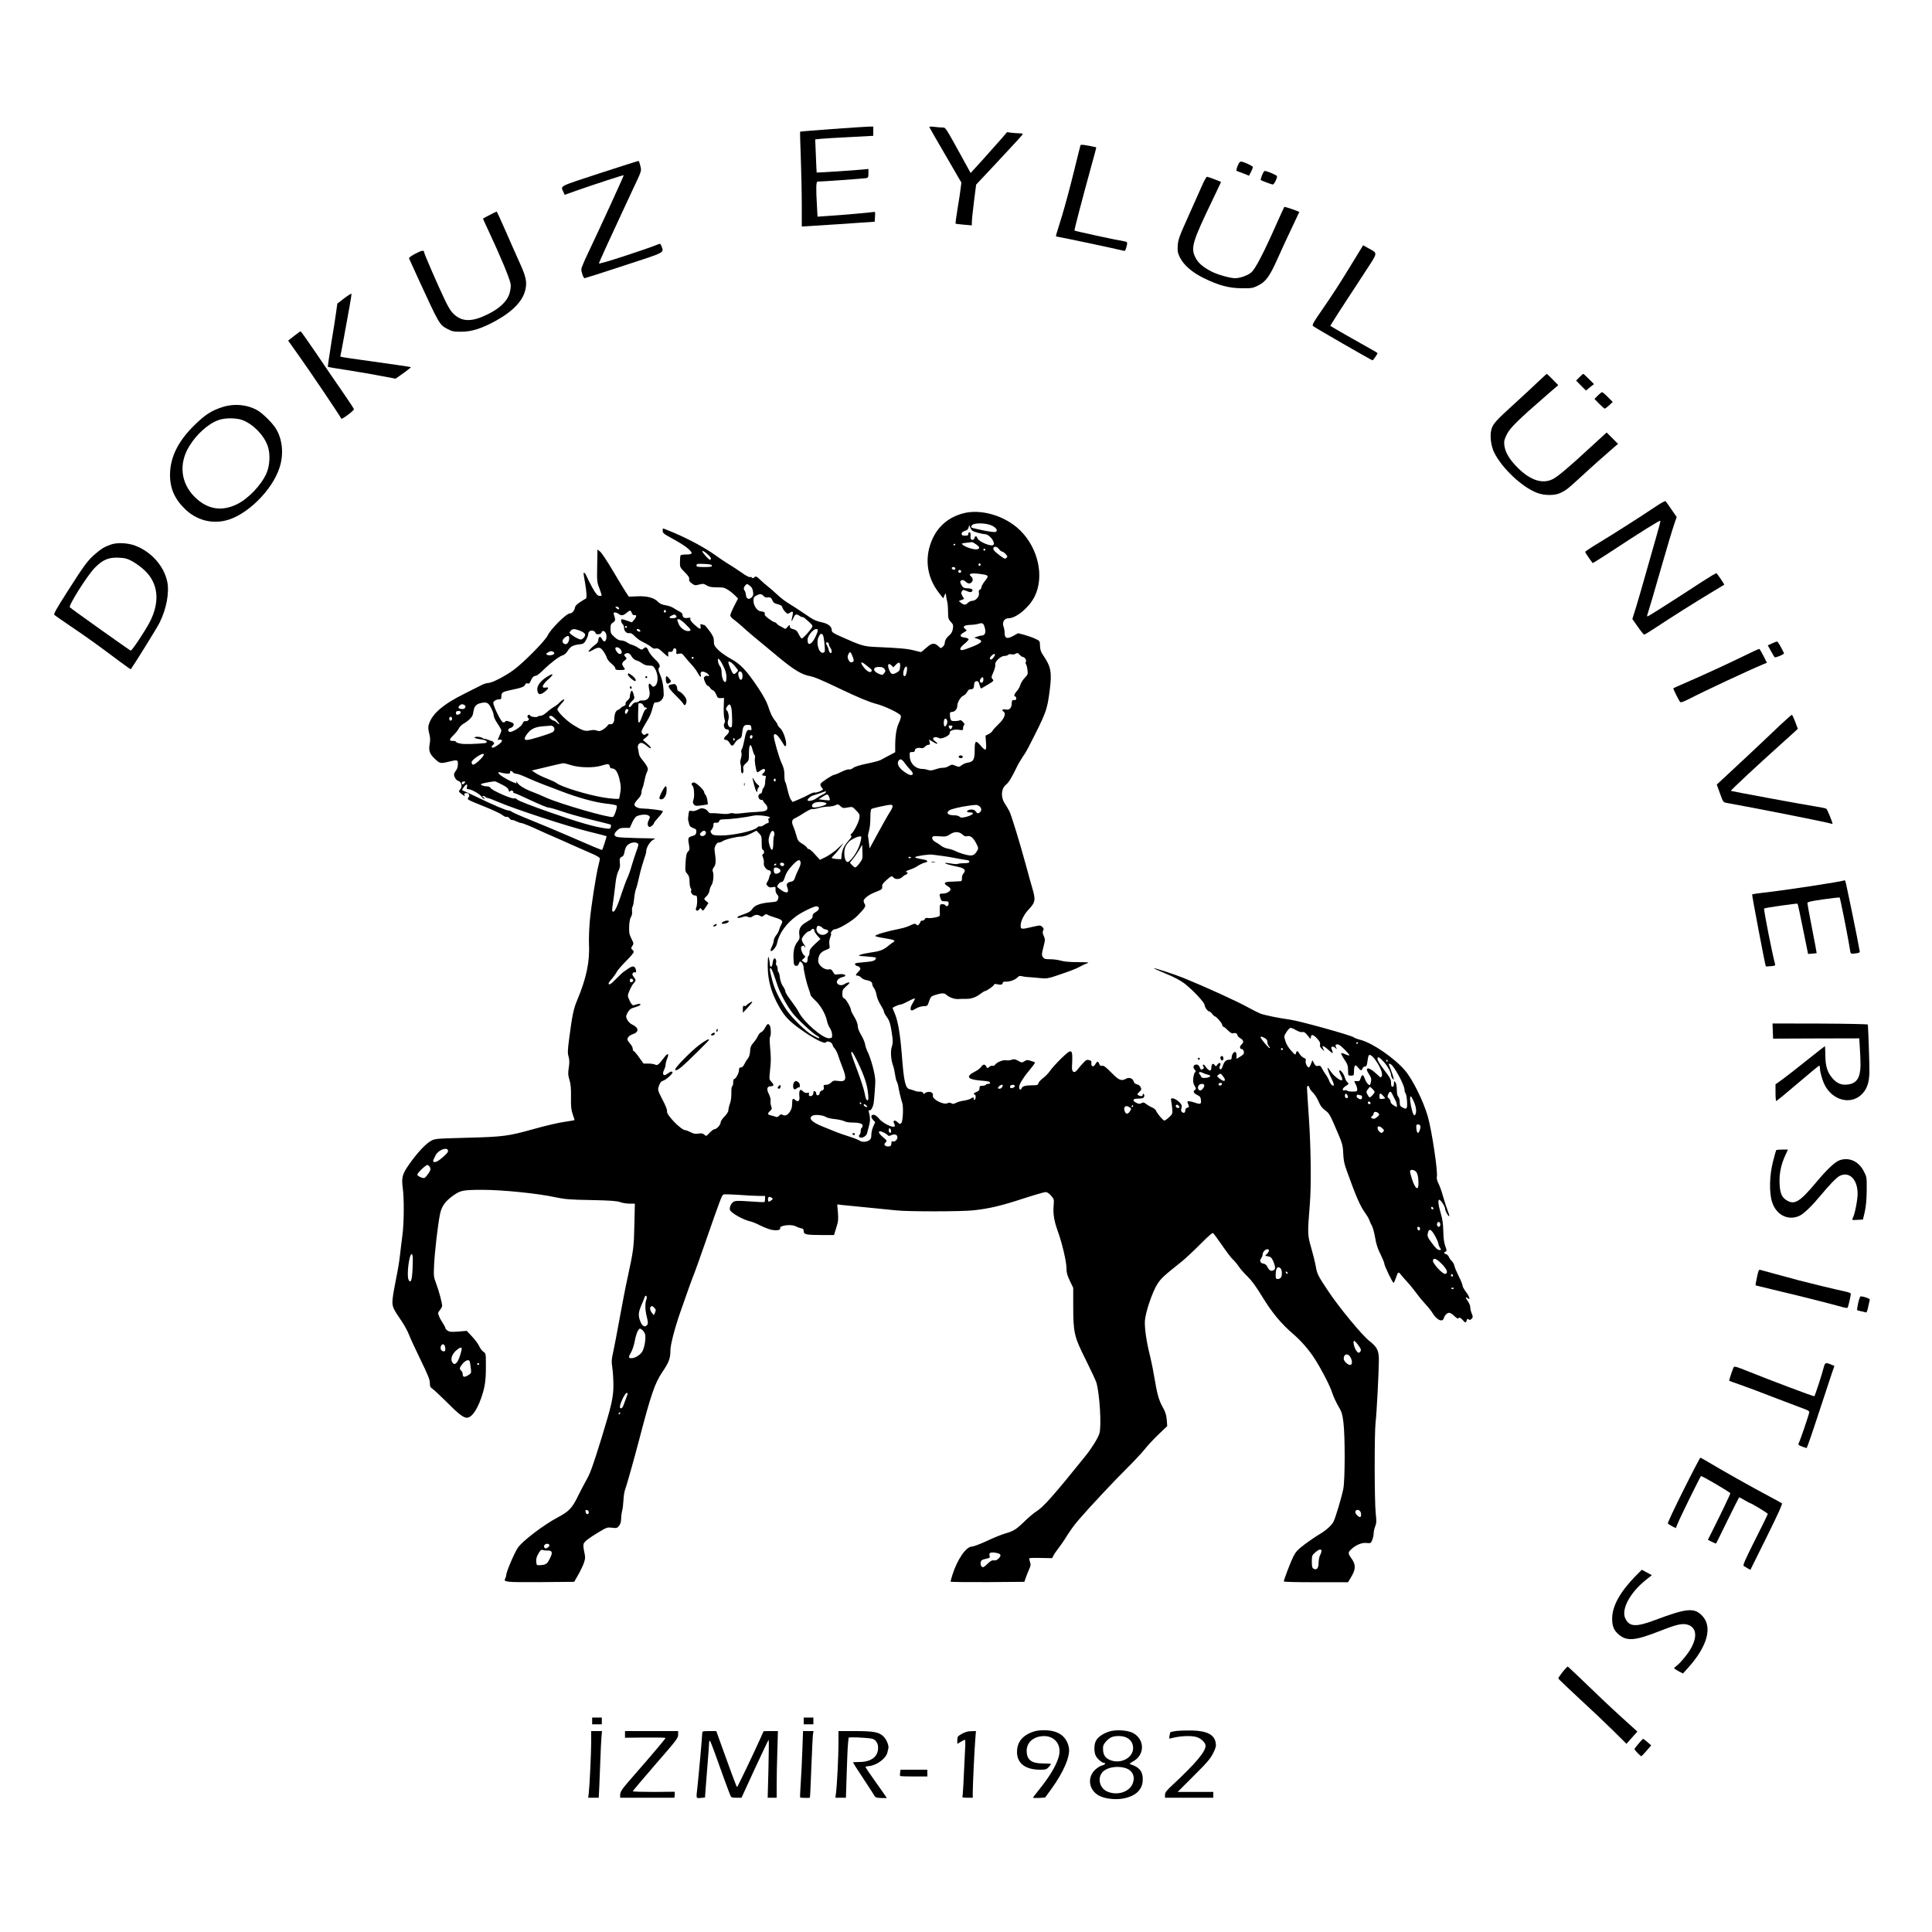 <?xml version="1.0" standalone="no"?>
<!DOCTYPE svg PUBLIC "-//W3C//DTD SVG 20010904//EN"
 "http://www.w3.org/TR/2001/REC-SVG-20010904/DTD/svg10.dtd">
<svg version="1.0" xmlns="http://www.w3.org/2000/svg"
 width="2000pt" height="2000pt" viewBox="0 0 2000 2000"
 preserveAspectRatio="xMidYMid meet">
<g transform="translate(0,2000) scale(0.1,-0.1)"
fill="#000000" stroke="none">
<path d="M8611 18664 c-178 -13 -326 -25 -328 -27 -2 -2 1 -125 7 -273 5 -148
10 -368 10 -489 l0 -220 98 6 c53 4 151 10 217 14 66 4 192 12 280 19 l160 11
3 53 c3 50 2 52 -20 47 -26 -5 -319 -31 -474 -41 l-101 -7 -6 114 c-11 178 -9
249 6 249 31 -1 485 32 505 36 19 4 22 11 22 49 l0 46 -62 -6 c-77 -8 -473
-34 -474 -31 -1 0 -4 78 -8 172 l-7 171 58 6 c32 3 167 12 301 18 l242 13 0
48 0 48 -52 -1 c-29 -1 -199 -12 -377 -25z"/>
<path d="M9621 18683 c2 -6 78 -137 168 -292 l163 -281 -7 -58 c-3 -31 -18
-126 -32 -210 -14 -84 -23 -155 -21 -157 2 -2 41 -7 86 -11 l82 -7 1 39 c0 21
10 116 22 211 l22 172 240 256 c132 141 242 261 243 266 2 5 -14 9 -36 9 -21
0 -59 3 -83 6 l-44 6 -59 -69 c-32 -37 -117 -132 -188 -211 l-130 -143 -62
113 c-205 373 -196 358 -230 358 -17 0 -55 3 -85 7 -35 4 -52 3 -50 -4z"/>
<path d="M11185 18496 c-2 -6 -34 -132 -70 -280 -36 -148 -91 -351 -121 -450
-31 -100 -58 -189 -61 -198 -4 -12 0 -18 11 -18 15 0 649 -134 688 -146 13 -4
19 4 27 33 16 57 15 60 -31 67 -68 10 -499 104 -505 109 -4 5 81 329 182 696
25 90 45 164 43 166 -2 1 -38 9 -81 17 -57 11 -80 12 -82 4z"/>
<path d="M6207 18206 c-436 -143 -404 -126 -373 -197 l11 -26 135 48 c192 67
474 159 477 155 3 -3 -261 -579 -372 -811 -37 -77 -67 -149 -67 -161 -1 -31
22 -94 34 -94 5 0 190 59 409 131 432 141 411 130 388 198 -9 24 -16 31 -28
25 -139 -57 -621 -214 -621 -201 0 5 41 98 91 206 50 108 118 255 151 326 33
72 78 168 100 215 103 218 100 209 87 262 -6 26 -14 50 -18 52 -3 1 -185 -56
-404 -128z"/>
<path d="M12817 18295 c-15 -32 -22 -65 -14 -65 2 0 31 -11 65 -24 l62 -25 20
39 c11 22 20 44 20 50 0 10 -70 45 -114 56 -18 4 -25 -2 -39 -31z"/>
<path d="M13064 18185 c-9 -25 -15 -47 -13 -48 11 -9 114 -47 125 -47 13 0 44
60 44 85 0 11 -102 55 -128 55 -6 0 -18 -20 -28 -45z"/>
<path d="M12443 18078 c-22 -51 -87 -196 -144 -323 -92 -204 -104 -238 -107
-298 -4 -57 0 -75 22 -121 40 -81 127 -156 249 -216 157 -76 260 -103 392
-104 102 -1 114 1 168 28 80 39 120 94 202 277 37 85 104 228 147 318 43 90
78 165 78 166 0 6 -151 58 -155 53 -2 -2 -43 -91 -90 -197 -124 -280 -210
-444 -250 -480 -37 -32 -118 -61 -170 -61 -49 0 -177 36 -237 66 -95 48 -145
91 -174 150 -49 100 -30 162 180 598 47 98 86 180 86 181 0 5 -134 55 -146 55
-6 0 -29 -42 -51 -92z"/>
<path d="M5068 17774 c-38 -19 -68 -36 -68 -38 0 -2 23 -53 51 -112 133 -284
226 -508 235 -564 4 -23 -1 -60 -11 -96 -24 -82 -102 -157 -227 -218 -158 -78
-258 -79 -343 -4 -36 32 -59 67 -104 162 -65 135 -211 471 -211 486 0 23 -25
18 -90 -16 -39 -20 -69 -42 -66 -48 2 -6 50 -110 105 -231 209 -453 209 -455
292 -500 49 -26 63 -29 144 -29 109 0 216 35 359 114 181 101 282 209 306 327
17 78 3 136 -68 290 -32 71 -96 215 -142 321 -46 105 -86 192 -89 192 -4 -1
-36 -17 -73 -36z"/>
<path d="M14097 17438 c-8 -13 -59 -95 -112 -183 -121 -198 -180 -290 -307
-474 -82 -118 -97 -146 -86 -156 16 -15 607 -355 616 -355 7 0 52 65 52 74 0
3 -35 24 -77 47 -72 39 -404 229 -411 235 -4 2 116 188 358 557 138 211 135
192 38 246 l-57 32 -14 -23z"/>
<path d="M3563 16912 l-71 -55 -12 -86 c-6 -47 -29 -194 -51 -325 -21 -132
-37 -241 -35 -244 2 -2 91 -17 198 -33 106 -17 263 -43 348 -60 l155 -29 50
35 c28 19 64 46 80 59 l30 24 -25 6 c-14 3 -176 26 -360 52 -184 25 -338 48
-343 51 -4 2 -5 7 -3 11 2 4 18 86 35 182 18 96 43 237 57 313 14 76 24 141
22 146 -2 4 -35 -17 -75 -47z"/>
<path d="M3044 16522 l-61 -48 110 -155 c108 -151 434 -634 440 -653 4 -12
132 83 131 98 -1 6 -54 88 -119 181 -65 94 -188 272 -272 398 -85 125 -157
227 -161 227 -4 0 -35 -22 -68 -48z"/>
<path d="M15927 16052 c-45 -43 -157 -147 -249 -231 -192 -174 -224 -210 -239
-266 -18 -66 -5 -173 30 -242 81 -161 286 -355 440 -414 79 -31 189 -31 251 1
57 29 68 38 193 152 111 103 275 249 350 313 l47 40 -59 59 -59 59 -164 -150
c-229 -212 -346 -310 -396 -334 -107 -52 -232 -10 -362 120 -86 87 -128 158
-137 231 -5 43 -1 59 26 114 33 67 114 147 424 416 l108 93 -58 59 c-31 32
-59 58 -61 58 -1 0 -40 -35 -85 -78z"/>
<path d="M16350 16095 l-34 -35 51 -52 51 -51 41 34 42 33 -53 53 c-29 29 -55
53 -58 53 -3 0 -21 -16 -40 -35z"/>
<path d="M16540 15905 l-34 -35 49 -50 c27 -28 53 -50 57 -50 5 0 25 15 46 34
l37 35 -50 50 c-27 28 -54 51 -60 51 -6 0 -26 -16 -45 -35z"/>
<path d="M2303 15786 c-117 -38 -177 -77 -292 -189 -169 -166 -251 -333 -251
-514 0 -141 49 -251 159 -356 113 -108 261 -150 410 -117 218 47 491 313 566
553 45 142 28 299 -45 409 -37 56 -127 144 -178 176 -104 63 -245 78 -369 38z
m208 -135 c111 -43 220 -155 260 -267 29 -82 23 -205 -14 -287 -54 -120 -188
-260 -302 -316 -162 -80 -311 -54 -441 76 -143 143 -165 343 -56 522 77 127
199 236 306 273 70 24 182 23 247 -1z"/>
<path d="M17150 14763 c-162 -109 -446 -290 -592 -378 -82 -49 -148 -93 -148
-98 0 -7 26 -47 77 -116 1 -2 78 46 170 106 326 215 528 341 531 332 2 -5 -15
-71 -37 -147 -22 -75 -70 -243 -106 -372 -36 -129 -84 -294 -106 -367 l-41
-131 57 -81 c31 -45 61 -81 65 -81 5 0 56 31 112 68 155 103 416 268 573 362
77 46 142 85 144 87 4 3 -70 112 -81 119 -4 2 -71 -38 -150 -89 -224 -147
-539 -348 -556 -355 -11 -4 -14 -1 -10 9 7 19 96 320 151 514 61 214 104 356
131 436 l23 67 -54 78 c-29 43 -57 82 -61 86 -4 4 -46 -18 -92 -49z"/>
<path d="M9967 14685 c-141 -39 -246 -124 -307 -249 -93 -190 -73 -400 56
-568 l48 -62 13 30 c12 29 13 28 18 -12 1 -12 6 -34 10 -50 5 -16 9 -64 9
-106 1 -70 4 -79 29 -106 24 -25 27 -34 21 -71 -4 -28 -16 -49 -34 -65 -32
-26 -50 -57 -50 -84 0 -10 -9 -27 -20 -37 -20 -18 -21 -18 -43 3 -44 41 -69
38 -126 -12 -28 -25 -54 -46 -57 -46 -4 0 -34 7 -68 16 -73 19 -152 26 -411
37 -110 5 -144 15 -332 99 -99 44 -113 53 -113 75 0 39 -39 68 -107 82 -41 8
-81 24 -115 48 -76 52 -201 134 -249 163 -22 14 -66 49 -97 78 -31 30 -73 66
-92 80 -19 15 -55 46 -79 69 -41 39 -47 41 -62 27 -12 -11 -19 -12 -24 -4 -4
6 -13 9 -21 6 -8 -3 -45 16 -82 43 -37 26 -96 65 -132 87 -36 21 -103 66 -150
100 -100 72 -274 166 -424 229 -59 25 -110 45 -112 45 -2 0 -4 -11 -4 -25 0
-19 11 -31 53 -54 133 -74 171 -97 208 -129 55 -47 52 -62 -15 -62 -30 0 -58
-4 -61 -10 -3 -5 -6 -35 -6 -66 -1 -55 0 -58 50 -108 37 -37 49 -56 45 -71 -4
-15 4 -27 27 -44 30 -22 36 -23 77 -12 39 10 48 9 77 -9 25 -15 50 -20 107
-20 66 0 80 -3 119 -29 24 -16 56 -43 71 -58 l28 -29 -40 -78 c-22 -43 -40
-86 -40 -96 0 -10 15 -29 33 -41 17 -12 57 -45 88 -73 55 -51 141 -123 397
-334 141 -116 224 -166 302 -180 54 -11 116 -37 315 -132 191 -91 299 -136
374 -156 89 -22 248 -99 256 -123 4 -12 -4 -42 -20 -75 -26 -56 -38 -133 -38
-242 l0 -61 -64 -34 c-35 -19 -75 -40 -90 -48 -14 -7 -77 -24 -139 -36 -73
-15 -124 -31 -141 -44 -15 -12 -34 -19 -44 -16 -10 3 -45 -8 -78 -25 -33 -16
-66 -30 -73 -30 -20 0 -138 -78 -144 -95 -4 -9 2 -25 11 -35 10 -11 16 -22 14
-24 -17 -15 -71 -35 -83 -30 -8 3 -34 -6 -58 -19 -24 -14 -72 -37 -108 -52
l-64 -27 -17 21 c-10 12 -25 56 -35 99 -9 42 -20 81 -25 87 -5 5 -9 37 -9 72
0 49 -7 77 -30 126 -27 58 -80 244 -80 282 0 8 6 15 14 15 16 0 47 -36 81 -95
20 -34 25 -37 31 -22 12 32 -26 149 -58 177 -15 13 -28 30 -28 36 0 7 -11 25
-24 41 -32 38 -50 77 -76 157 -15 45 -51 110 -107 194 -118 175 -177 237 -279
293 -46 25 -104 66 -129 91 -40 41 -45 51 -45 90 0 36 -8 55 -45 106 -25 34
-49 62 -54 62 -5 0 -17 3 -27 7 -14 5 -16 2 -12 -20 7 -38 -9 -33 -65 18 -31
28 -45 49 -41 59 5 12 0 14 -29 9 -35 -5 -51 6 -52 37 0 8 -13 21 -30 29 -16
9 -46 25 -65 38 -19 12 -57 25 -83 28 -34 5 -56 16 -75 35 -41 43 -116 62
-217 57 l-85 -4 -34 51 c-18 28 -79 128 -135 223 -56 95 -114 182 -129 193
l-27 22 -3 -169 c-3 -162 -2 -171 24 -236 14 -37 24 -71 21 -74 -4 -3 -17 -3
-30 0 -16 5 -36 30 -68 89 -25 46 -51 98 -58 116 -8 17 -17 32 -22 32 -11 0
-12 8 6 -94 18 -105 22 -169 9 -173 -5 -2 -32 -18 -59 -36 -34 -22 -51 -40
-53 -57 -5 -32 -30 -60 -53 -60 -36 0 -200 -164 -229 -227 -23 -53 -245 -278
-350 -356 -89 -66 -226 -137 -266 -137 -16 -1 -43 -9 -61 -18 -17 -9 -100 -51
-185 -93 -223 -111 -336 -209 -369 -319 -8 -27 -7 -49 4 -92 11 -41 12 -70 6
-104 -14 -74 -3 -107 52 -159 53 -50 58 -51 144 -30 92 22 95 21 95 -26 0 -26
-7 -50 -20 -66 -11 -14 -20 -32 -20 -39 0 -27 23 -63 45 -68 31 -8 44 -60 21
-85 -22 -24 -21 -25 21 -57 21 -15 32 -21 26 -13 -15 18 -8 29 19 29 24 0 34
-26 17 -46 -17 -20 -17 -20 169 -95 85 -34 167 -73 183 -86 16 -14 36 -23 44
-19 8 3 21 -4 29 -15 7 -11 20 -19 27 -18 8 2 28 -5 46 -14 18 -9 40 -17 50
-17 10 0 79 -27 153 -61 74 -34 164 -74 200 -89 36 -16 117 -51 180 -80 63
-28 152 -67 198 -87 50 -21 82 -41 82 -50 0 -8 -7 -41 -15 -72 -24 -94 -75
-417 -89 -571 -7 -80 -11 -185 -9 -235 10 -187 -26 -360 -122 -589 -38 -90
-52 -157 -84 -406 -15 -113 -16 -142 -5 -178 9 -32 10 -60 2 -114 -9 -60 -8
-79 7 -127 13 -43 17 -85 16 -178 -2 -99 2 -131 18 -179 12 -32 20 -59 18 -60
-1 -1 -49 -9 -107 -18 -58 -8 -195 -40 -305 -71 -276 -77 -320 -83 -702 -93
-331 -9 -332 -9 -376 -35 -55 -33 -133 -116 -216 -232 -76 -107 -86 -142 -72
-249 15 -112 14 -363 -3 -492 -8 -60 -20 -156 -26 -213 -6 -57 -25 -168 -41
-245 -16 -78 -32 -170 -35 -206 -6 -74 1 -92 92 -224 28 -40 63 -105 78 -143
14 -37 69 -156 121 -262 75 -154 95 -204 95 -237 0 -36 5 -46 27 -61 15 -10
77 -68 138 -128 122 -123 168 -160 206 -170 51 -13 113 66 161 205 38 110 48
179 48 320 0 138 0 140 -25 156 -14 9 -34 35 -44 58 -10 22 -43 68 -74 100
l-55 59 -87 -7 c-71 -6 -91 -4 -111 9 -13 8 -24 21 -24 28 0 7 -12 29 -26 50
-14 21 -32 53 -39 72 -13 30 -13 35 7 61 13 15 23 35 25 43 3 22 -34 162 -64
240 -24 62 -25 74 -19 193 7 137 39 412 61 520 16 77 51 129 126 184 85 62
104 66 309 67 211 0 579 -37 765 -78 95 -20 146 -24 365 -28 199 -4 265 -9
299 -21 24 -9 68 -16 98 -16 l55 0 -5 -222 c-5 -233 -9 -260 -70 -543 -20 -88
-56 -277 -82 -420 -26 -143 -56 -300 -67 -350 -18 -79 -19 -98 -9 -165 6 -41
11 -123 11 -181 0 -122 -19 -207 -121 -539 -94 -303 -118 -370 -158 -440 -21
-36 -58 -108 -84 -160 -63 -131 -96 -166 -215 -229 -141 -74 -366 -245 -411
-313 -36 -52 -121 -253 -121 -284 0 -8 -4 -24 -10 -34 -20 -38 2 -40 366 -38
l348 3 43 75 c23 41 50 98 59 125 14 44 14 57 2 111 -8 34 -11 70 -7 81 9 26
52 59 160 124 80 48 87 50 135 44 48 -6 53 -4 73 21 14 18 21 41 21 73 0 25 5
62 10 81 6 19 12 69 14 110 2 41 9 88 15 103 15 38 99 337 146 517 123 473
164 592 241 706 69 101 84 142 84 225 0 57 45 231 102 394 74 213 128 363 144
400 9 22 61 166 114 320 164 471 173 494 191 500 10 3 80 1 156 -4 76 -6 168
-11 206 -11 l67 0 0 -29 c0 -17 -3 -32 -7 -34 -5 -3 -72 0 -151 6 -114 8 -147
8 -167 -3 -26 -14 -48 -62 -38 -86 12 -32 140 -103 214 -119 19 -4 63 -22 99
-41 36 -18 87 -38 113 -44 54 -12 101 -4 93 15 -11 28 110 45 157 22 18 -9 44
-19 60 -22 21 -4 27 -11 27 -30 0 -34 27 -40 185 -40 l129 0 9 30 c5 17 15 51
23 76 11 33 13 67 8 128 l-7 83 49 -6 c27 -3 146 -15 264 -26 118 -12 253 -25
300 -30 115 -13 677 -13 798 1 159 17 284 46 510 120 117 38 224 69 236 69 15
0 36 -14 56 -37 32 -36 32 -39 27 -106 -7 -84 5 -156 43 -262 44 -119 90 -316
90 -382 0 -46 7 -74 35 -132 l35 -73 0 -181 c0 -284 9 -322 129 -562 55 -110
104 -216 110 -235 35 -116 55 -453 32 -529 -15 -49 -81 -155 -148 -238 -324
-402 -431 -523 -503 -568 -25 -15 -81 -62 -125 -105 -88 -85 -111 -99 -200
-125 -33 -9 -117 -43 -187 -76 -69 -32 -140 -59 -156 -59 -61 0 -152 -132
-203 -294 -10 -33 -19 -64 -19 -69 0 -4 172 -6 382 -5 l382 3 14 40 c8 22 23
62 35 88 18 41 19 53 9 79 -6 18 -9 34 -6 37 3 3 57 5 120 3 l115 -2 17 31 c9
18 32 50 50 73 17 22 44 61 60 85 60 97 98 149 151 211 110 128 381 417 501
535 67 66 147 152 178 190 30 39 96 109 145 156 l90 86 -5 66 c-4 50 -14 81
-41 129 -41 73 -58 134 -87 308 -11 69 -31 168 -44 220 -38 147 -59 296 -54
369 7 91 79 302 130 380 38 58 63 82 248 229 41 33 129 115 194 181 66 67 125
120 131 117 7 -2 48 -58 93 -123 44 -65 94 -131 112 -148 18 -16 46 -50 63
-75 16 -25 58 -72 92 -105 43 -42 89 -105 153 -210 99 -163 197 -281 323 -388
80 -69 164 -166 222 -258 71 -112 156 -277 177 -345 12 -38 41 -100 63 -138
36 -61 43 -82 54 -170 18 -144 17 -594 -1 -688 -17 -85 -80 -298 -101 -339
-22 -42 -78 -92 -148 -133 -35 -20 -102 -67 -151 -103 -72 -55 -92 -76 -117
-125 -28 -56 -99 -241 -99 -259 0 -5 150 -9 333 -8 l332 0 34 57 c46 77 47
124 4 185 -40 55 -41 66 -5 99 48 45 110 71 159 65 42 -4 44 -3 58 30 8 20 15
51 15 69 0 18 7 52 16 73 14 35 14 55 5 141 -13 122 -14 823 -1 935 11 89 33
516 34 640 1 103 -17 140 -99 204 -77 61 -317 351 -429 521 -104 157 -111 170
-126 255 -7 39 -28 124 -47 190 -38 131 -38 145 -14 445 16 193 12 574 -9 890
-11 162 -20 305 -20 318 0 28 17 29 26 0 4 -13 21 -36 38 -51 16 -16 42 -56
56 -90 19 -45 36 -68 68 -91 37 -27 50 -46 93 -146 89 -204 90 -210 94 -302 3
-65 11 -108 34 -170 99 -277 142 -374 194 -446 19 -26 38 -58 42 -72 4 -14 15
-38 25 -55 10 -16 26 -73 35 -125 11 -68 27 -118 56 -174 21 -44 39 -86 39
-95 0 -24 89 -207 97 -201 4 3 15 26 24 53 21 63 25 65 51 32 12 -16 43 -51
69 -79 26 -28 68 -81 94 -116 26 -36 69 -87 95 -115 26 -27 57 -67 69 -87 42
-71 103 -100 117 -55 9 32 34 57 57 57 10 0 34 -15 53 -34 19 -19 37 -30 40
-25 9 15 23 10 46 -16 26 -31 34 -31 41 -3 5 17 9 19 20 10 11 -9 18 -8 31 6
15 17 15 22 1 55 -8 20 -15 49 -15 65 0 15 -11 43 -25 62 -26 35 -26 52 0 30
29 -24 17 19 -20 67 -19 25 -35 54 -35 65 0 10 -17 53 -39 96 -21 42 -42 91
-45 108 -4 18 -16 40 -28 50 -11 11 -24 30 -29 42 -5 13 -18 26 -29 29 -24 6
-26 19 -5 27 13 5 13 12 -4 58 -13 36 -19 85 -20 156 -2 75 -9 124 -27 184
-25 85 -31 138 -14 138 14 0 60 -71 60 -93 0 -22 30 -77 42 -77 4 0 -2 24 -14
53 -11 28 -33 95 -48 147 -14 52 -37 115 -49 139 -14 27 -20 52 -17 67 13 49
-52 481 -93 625 -46 160 -157 385 -236 477 -110 129 -335 284 -460 317 -32 8
-64 20 -72 27 -26 21 -562 170 -660 183 -111 15 -268 47 -307 63 -22 9 -80 38
-127 64 -117 65 -443 213 -669 305 -95 38 -301 105 -306 100 -2 -2 53 -27 124
-56 85 -35 148 -68 192 -101 86 -66 210 -198 210 -224 1 -23 32 -66 48 -66 6
0 19 -11 30 -25 11 -14 22 -25 25 -25 15 0 76 -68 79 -88 2 -12 6 -21 10 -20
4 2 25 -14 47 -36 25 -25 45 -37 55 -33 22 9 46 -2 46 -20 0 -7 13 -22 30 -31
35 -20 38 -42 11 -66 -21 -19 -18 -46 4 -46 18 0 29 -38 17 -53 -6 -7 -24 -20
-41 -30 l-31 -18 0 35 c0 25 -5 36 -15 36 -17 0 -35 -30 -35 -59 0 -15 -6 -21
-21 -21 -35 0 -55 -17 -69 -59 -7 -23 -17 -41 -21 -41 -15 0 -20 20 -9 39 15
29 -8 38 -27 11 -15 -21 -17 -22 -29 -5 -17 23 -34 11 -34 -26 0 -46 -26 -40
-65 16 -7 11 -17 17 -21 13 -4 -4 -2 -13 4 -21 8 -10 6 -16 -8 -24 -15 -10
-20 -8 -30 18 -9 20 -19 29 -35 29 -30 0 -40 -28 -18 -52 13 -15 14 -21 5 -27
-7 -4 -15 -30 -19 -58 -4 -39 -1 -58 13 -83 17 -29 18 -33 3 -43 -22 -17 -13
-34 26 -53 26 -12 34 -22 37 -51 5 -43 -5 -48 -61 -28 -53 18 -85 20 -78 3 20
-48 19 -49 -2 -55 -14 -3 -21 -13 -21 -29 0 -25 -18 -32 -37 -13 -7 7 -8 20
-4 33 5 11 6 28 2 37 -10 26 -67 69 -91 69 -19 0 -21 -4 -16 -27 4 -16 8 -52
11 -81 4 -52 2 -55 -33 -88 -20 -19 -42 -34 -49 -34 -13 0 -76 75 -86 103 -4
10 -21 24 -39 32 -18 7 -46 23 -61 35 -24 19 -32 21 -51 10 -19 -10 -29 -9
-55 5 -38 19 -36 40 5 41 65 3 72 5 78 21 4 9 2 21 -4 27 -7 7 -10 5 -10 -7 0
-17 -23 -19 -49 -3 -10 7 -8 14 13 32 22 21 24 28 14 49 -6 14 -23 27 -38 30
-18 4 -30 14 -34 29 -8 32 -46 47 -77 30 -51 -28 -74 -19 -154 62 -58 59 -80
75 -96 71 -15 -4 -22 1 -29 19 -12 31 -23 30 -40 -1 -18 -34 -46 -29 -42 8 2
21 -2 28 -24 33 -23 6 -33 1 -63 -32 -20 -21 -47 -52 -59 -69 -31 -40 -58 -25
-55 31 10 193 4 198 -108 90 -47 -45 -100 -104 -118 -130 -18 -26 -51 -61 -74
-77 -23 -17 -44 -40 -47 -52 -5 -20 -13 -22 -65 -22 -68 0 -101 -9 -109 -30
-9 -25 -26 -16 -26 13 0 30 48 105 127 199 24 28 40 53 36 56 -4 2 -25 10 -45
16 -31 10 -41 10 -63 -5 -25 -16 -28 -16 -64 4 -33 19 -43 20 -70 11 -17 -6
-42 -8 -55 -5 -29 7 -96 -19 -114 -45 -7 -10 -19 -16 -28 -12 -8 3 -23 -2 -34
-12 -17 -16 -19 -16 -30 4 -14 28 -34 26 -54 -4 -9 -14 -39 -36 -67 -50 -93
-48 -75 -78 52 -90 45 -3 88 -9 95 -12 21 -8 17 -23 -5 -23 -11 0 -23 -4 -26
-10 -3 -5 -19 -10 -36 -10 -25 0 -29 -4 -29 -26 0 -19 -7 -28 -30 -37 -29 -11
-41 -27 -20 -27 6 0 10 -11 10 -24 0 -14 -4 -28 -10 -31 -5 -3 -10 1 -10 9 0
20 -5 20 -33 2 -12 -7 -43 -16 -70 -20 -26 -3 -62 -13 -79 -22 -25 -13 -36
-14 -50 -5 -13 8 -24 8 -39 1 -40 -22 -162 41 -152 79 7 26 -21 44 -57 36 -16
-4 -30 -12 -30 -18 0 -7 -5 -4 -11 6 -7 12 -20 18 -37 16 -15 -1 -38 3 -52 9
-14 6 -37 13 -51 16 -47 10 -62 73 -84 364 -17 213 -40 345 -74 425 -12 27
-21 50 -21 52 0 7 63 35 78 35 8 0 33 9 56 21 86 44 96 48 96 38 0 -5 -11 -27
-25 -49 -23 -36 -25 -70 -5 -70 5 0 26 10 46 22 20 12 55 22 76 22 39 1 40 2
56 51 15 43 22 52 53 62 75 24 105 26 124 6 10 -10 34 -24 54 -32 34 -13 51
-15 96 -12 11 1 38 1 60 1 50 -1 100 17 146 53 20 15 39 27 44 27 16 0 95 55
95 66 0 8 11 10 33 5 38 -9 57 -4 57 15 0 9 11 13 34 12 41 -1 94 18 120 45
13 14 25 17 45 11 14 -4 51 -9 81 -10 30 -2 83 -6 117 -10 53 -5 76 -2 145 21
153 51 223 78 257 98 18 11 50 26 70 33 33 12 25 13 -90 14 -82 0 -143 5 -175
15 -27 8 -77 15 -111 15 -54 0 -65 3 -77 23 -14 20 -13 31 5 101 19 76 20 82
4 117 -13 28 -14 41 -6 57 8 15 6 23 -10 37 -19 18 -22 18 -97 1 -121 -29
-127 -28 -126 16 1 44 34 111 78 158 76 81 79 102 41 231 -14 46 -43 152 -65
234 -63 231 -150 516 -171 557 -10 20 -30 53 -43 73 -49 71 -44 162 11 205 25
19 59 76 109 180 14 30 41 75 58 100 18 25 44 68 58 95 191 373 197 389 224
595 25 191 14 248 -68 368 -23 33 -30 56 -32 95 -1 52 -1 52 -49 75 -26 12
-77 30 -113 40 l-65 17 -50 -28 c-63 -35 -89 -26 -89 30 0 20 -5 51 -12 69
-16 44 9 84 53 84 79 0 215 114 270 226 102 206 36 502 -152 685 -154 151
-407 225 -592 174z m303 -127 c47 -24 63 -54 34 -65 -9 -3 -64 4 -123 16 -143
31 -134 27 -121 51 16 30 148 29 210 -2z m-152 -72 c32 -9 68 -16 79 -16 45 0
111 -86 86 -111 -21 -21 -150 33 -164 68 -11 29 -25 29 -32 2 -4 -14 -12 -19
-24 -17 -14 3 -18 12 -16 41 2 26 -2 37 -11 37 -8 0 -13 -8 -12 -17 1 -14 -7
-18 -34 -18 -28 0 -35 4 -35 20 0 13 10 22 33 29 23 6 34 17 39 35 l6 26 13
-31 c11 -26 22 -34 72 -48z m-18 -118 c43 -29 48 -46 16 -54 -29 -7 -119 20
-148 45 -18 15 -16 16 34 22 29 3 56 6 59 7 3 1 21 -8 39 -20z m-210 -2 c0 -3
-4 -8 -10 -11 -5 -3 -10 -1 -10 4 0 6 5 11 10 11 6 0 10 -2 10 -4z m452 -51
c11 -14 25 -25 32 -25 7 0 23 -11 36 -25 21 -23 22 -27 9 -40 -13 -14 -21 -11
-69 25 -58 43 -75 64 -65 80 11 18 37 11 57 -15z m-142 -5 c0 -5 -4 -10 -10
-10 -5 0 -10 5 -10 10 0 6 5 10 10 10 6 0 10 -4 10 -10z m-2867 -56 c29 -28
33 -39 18 -49 -9 -5 -81 74 -81 89 0 11 33 -10 63 -40z m37 -110 c0 -11 -18
-14 -80 -14 -60 0 -80 3 -80 13 0 21 4 22 84 19 57 -3 76 -7 76 -18z m2782 11
c0 -5 -5 -11 -11 -13 -6 -2 -11 4 -11 13 0 9 5 15 11 13 6 -2 11 -8 11 -13z
m-262 -41 c0 -9 -7 -14 -17 -12 -25 5 -28 28 -4 28 12 0 21 -6 21 -16z m60
-29 c0 -8 -7 -15 -15 -15 -8 0 -15 7 -15 15 0 8 7 15 15 15 8 0 15 -7 15 -15z
m225 -31 c59 -9 62 -18 22 -67 -20 -25 -37 -54 -37 -65 0 -11 -7 -23 -16 -26
-11 -4 -14 -13 -11 -28 11 -39 -28 -87 -70 -88 -13 0 -32 -9 -43 -20 -25 -25
-41 -25 -71 -1 l-24 19 28 11 28 11 -18 30 c-14 24 -15 34 -6 48 12 19 13 19
60 0 26 -10 35 -10 45 0 17 17 -5 32 -47 32 -36 0 -48 8 -64 37 -15 29 -14 40
6 47 9 4 25 -2 38 -14 24 -23 45 -26 63 -8 16 16 15 43 -3 58 -41 34 3 43 120
24z m-2380 -176 c5 -30 3 -44 -11 -59 -28 -31 -58 -21 -62 21 -2 19 -8 39 -13
45 -14 14 -11 36 7 56 15 17 17 17 44 -3 20 -14 31 -33 35 -60z m110 -48 c11
-12 26 -18 39 -15 27 6 43 -4 54 -35 7 -18 21 -27 53 -35 31 -8 45 -17 47 -30
2 -11 15 -32 29 -47 24 -25 27 -26 50 -11 32 21 38 12 25 -39 -14 -54 -8 -61
12 -14 16 39 30 44 63 21 12 -9 26 -14 30 -13 4 2 18 -5 29 -16 63 -54 74 -66
74 -81 0 -16 -96 -125 -111 -125 -4 0 -18 20 -30 44 -18 36 -29 46 -58 53 -25
6 -36 15 -35 26 2 23 -4 21 -26 -5 -16 -20 -22 -21 -37 -10 -10 6 -27 16 -38
21 -12 5 -27 16 -34 25 -7 9 -19 16 -25 16 -6 0 -32 16 -58 35 -32 23 -46 40
-42 50 6 16 -5 22 -46 28 -34 5 -70 60 -70 108 0 32 5 41 28 53 37 21 56 20
77 -4z m-1500 -121 c12 -19 -5 -23 -22 -6 -16 16 -16 17 -1 17 9 0 20 -5 23
-11z m484 -48 c-15 -5 -22 6 -14 19 6 9 10 9 16 -1 5 -8 4 -15 -2 -18z m-349
-6 c6 -16 16 -25 26 -23 26 5 26 -14 0 -46 l-24 -29 -48 17 c-26 9 -51 16 -56
16 -14 0 -9 -37 7 -50 8 -7 15 -25 15 -40 0 -33 29 -61 55 -54 14 3 31 -6 55
-31 19 -20 53 -45 75 -56 55 -27 82 -43 103 -62 11 -10 26 -14 41 -10 16 4 31
-2 54 -23 18 -17 42 -38 54 -48 22 -18 22 -18 20 10 -2 25 1 29 21 26 17 -1
25 4 29 18 9 33 39 21 35 -14 -4 -27 -2 -29 27 -23 27 6 34 2 58 -30 16 -20
47 -57 71 -82 24 -25 52 -63 62 -83 25 -46 43 -59 34 -24 -8 33 14 43 52 24
31 -15 48 -46 20 -35 -10 4 -24 1 -31 -7 -12 -12 -12 -20 3 -55 9 -22 22 -41
29 -41 7 0 17 -9 23 -19 5 -11 19 -22 29 -26 11 -3 26 -23 35 -44 13 -35 19
-39 48 -38 l33 2 -3 -95 c-2 -53 2 -108 8 -124 7 -20 7 -32 0 -41 -16 -20 -1
-65 21 -65 34 0 34 -29 0 -61 -33 -29 -34 -49 -3 -49 9 0 25 -14 34 -30 21
-38 34 -38 56 0 9 16 29 34 43 41 23 9 27 18 33 69 8 65 18 78 61 76 25 -1 31
-6 33 -30 3 -25 1 -28 -17 -23 -28 7 -38 -14 -57 -110 -8 -42 -19 -82 -25 -89
-6 -7 -8 -23 -4 -35 4 -12 2 -39 -5 -60 -7 -21 -9 -46 -5 -56 4 -10 7 -34 6
-54 -2 -39 13 -60 23 -33 3 9 3 26 0 39 -4 18 2 30 27 53 31 28 32 32 32 105
0 93 19 112 37 36 7 -27 16 -52 22 -55 5 -3 6 -19 3 -35 -6 -26 9 -118 22
-142 2 -4 16 2 30 13 14 11 32 20 39 20 19 0 18 -24 -1 -40 -21 -18 -19 -30 6
-30 17 0 20 -4 15 -22 -3 -13 -6 -37 -6 -55 0 -17 -7 -38 -15 -47 -8 -8 -15
-24 -15 -36 0 -13 -8 -24 -20 -27 -32 -8 -22 -63 11 -63 10 0 19 -4 19 -10 0
-5 8 -17 18 -27 26 -25 33 -48 19 -67 -9 -12 -34 -17 -102 -21 -49 -2 -119 -8
-155 -13 -36 -5 -74 -6 -85 -2 -11 4 -31 3 -45 -2 -14 -5 -52 -6 -90 -1 -36 4
-77 6 -92 5 -18 -2 -30 3 -37 16 -6 11 -24 25 -40 30 -24 8 -36 7 -66 -9 -24
-13 -47 -18 -65 -14 -26 6 -27 4 -33 -39 -4 -25 -5 -51 -3 -58 3 -7 7 -25 10
-40 4 -19 16 -30 42 -40 30 -11 35 -16 32 -42 -3 -25 -9 -31 -43 -41 -44 -12
-46 -19 -31 -101 6 -35 4 -45 -12 -60 -15 -15 -20 -38 -25 -112 -5 -87 -4 -94
17 -117 18 -20 23 -37 24 -81 0 -30 6 -61 12 -69 6 -8 9 -19 5 -24 -10 -18 15
-51 38 -51 21 0 23 -5 24 -52 0 -29 -4 -61 -9 -72 -15 -28 9 -47 28 -22 14 19
14 19 28 1 13 -17 15 -16 42 24 l28 43 -22 18 c-28 23 -27 26 2 53 14 12 27
37 30 55 2 18 12 45 22 60 19 28 26 115 12 143 -5 11 0 26 13 43 21 27 22 66
6 176 -5 31 23 81 43 78 8 -1 26 5 40 14 29 20 146 48 196 48 19 0 62 14 95
30 l60 31 27 -28 c24 -25 27 -35 27 -97 -1 -47 3 -70 12 -73 16 -6 17 -40 1
-45 -9 -3 -9 -12 1 -36 7 -18 11 -44 8 -58 -5 -30 29 -74 58 -74 15 0 21 -31
8 -44 -4 -3 -8 -16 -10 -28 -2 -12 -11 -33 -19 -46 -14 -22 -14 -25 2 -43 13
-15 25 -18 51 -13 32 6 33 5 31 -24 -1 -19 5 -39 17 -52 15 -16 17 -26 9 -48
-9 -25 -14 -27 -84 -33 -97 -8 -161 -32 -181 -67 -10 -17 -33 -35 -60 -45 -24
-9 -57 -21 -72 -27 -16 -5 -26 -14 -22 -19 3 -6 21 -4 46 4 30 11 45 12 63 3
19 -8 29 -7 47 6 28 19 52 20 79 4 15 -10 22 -9 39 6 15 13 24 16 33 9 7 -6
40 -19 73 -29 82 -24 94 -36 74 -72 -9 -15 -19 -40 -23 -56 -4 -16 -18 -43
-32 -59 -13 -16 -24 -40 -24 -53 0 -14 -9 -42 -20 -64 -11 -21 -16 -41 -11
-44 15 -10 59 43 65 79 19 99 93 204 199 281 57 42 188 105 210 102 36 -5 32
-36 -8 -59 -25 -15 -35 -27 -33 -42 2 -13 -6 -26 -22 -36 -14 -9 -42 -26 -62
-39 -44 -28 -62 -68 -53 -120 5 -32 2 -44 -17 -68 -35 -44 -47 -91 -44 -174 3
-67 6 -75 25 -78 15 -3 24 4 31 24 10 25 12 25 28 11 10 -9 19 -29 20 -44 3
-49 33 -176 53 -228 10 -28 19 -56 19 -63 0 -7 22 -33 49 -58 55 -51 105 -137
121 -209 6 -28 20 -63 32 -79 11 -16 21 -45 22 -65 1 -33 -1 -36 -30 -39 -62
-6 -262 165 -315 270 -12 24 -48 77 -80 119 -33 42 -59 85 -59 95 0 11 -11 35
-24 53 -15 21 -27 54 -32 87 -3 30 -10 57 -15 60 -5 3 -9 18 -9 34 0 16 -5 32
-11 36 -6 3 -8 16 -5 28 7 26 -9 55 -23 41 -5 -6 -11 -25 -13 -44 -4 -46 -28
-54 -29 -9 -1 18 -5 44 -9 58 -7 22 -8 21 -11 -15 -11 -179 27 -335 122 -496
59 -99 99 -140 217 -225 136 -97 249 -155 262 -134 12 20 64 1 68 -25 2 -11
13 -30 24 -41 10 -12 25 -41 33 -65 7 -24 27 -79 44 -122 51 -127 41 -160 -42
-147 -44 6 -52 4 -73 -16 -13 -14 -35 -24 -52 -24 -26 0 -29 -3 -24 -25 3 -19
-1 -27 -19 -34 -14 -4 -24 -16 -24 -27 0 -10 -8 -20 -17 -22 -12 -2 -18 3 -18
16 0 11 -7 22 -15 26 -11 4 -15 -1 -15 -18 0 -24 -24 -41 -42 -30 -5 3 -7 13
-4 21 5 12 1 14 -16 10 -15 -4 -30 1 -46 16 -20 18 -24 19 -33 7 -5 -8 -7 -34
-4 -58 7 -49 -13 -66 -44 -38 -24 22 -31 12 -31 -43 0 -30 -7 -56 -22 -78 -26
-38 -49 -48 -76 -34 -15 8 -23 6 -37 -9 -13 -14 -22 -17 -38 -10 -12 5 -34 11
-49 14 -34 8 -35 19 -6 46 19 18 21 24 11 49 -6 16 -8 41 -6 54 3 15 -4 45
-18 72 -26 51 -19 80 19 80 34 1 37 14 10 43 -26 27 -26 28 -17 117 11 110 11
125 1 245 -5 53 -5 99 -1 105 12 13 11 92 -1 116 -16 28 -27 24 -50 -20 -11
-22 -29 -42 -40 -46 -11 -4 -26 -21 -34 -39 -7 -18 -28 -49 -46 -69 -26 -30
-33 -47 -35 -88 -2 -34 -10 -60 -24 -78 -12 -14 -28 -41 -36 -58 -10 -21 -22
-33 -35 -33 -15 0 -20 -7 -20 -27 0 -31 -34 -93 -50 -93 -5 0 -10 -15 -10 -34
0 -19 -4 -38 -10 -41 -5 -3 -9 -23 -9 -43 1 -74 -3 -104 -17 -144 -8 -22 -14
-51 -14 -63 0 -13 -17 -40 -40 -63 -22 -22 -40 -49 -40 -61 0 -25 -42 -71 -65
-71 -9 0 -31 -17 -50 -37 -33 -36 -34 -37 -54 -19 -15 14 -29 16 -61 11 -31
-5 -49 -2 -80 14 -23 12 -47 21 -54 21 -45 0 -204 164 -191 198 3 8 -10 44
-28 81 -73 143 -71 135 -55 182 10 29 22 45 36 49 36 9 115 81 103 93 -8 8
-19 5 -41 -11 -16 -12 -34 -22 -40 -22 -19 0 -21 25 -5 56 8 16 15 39 15 51 0
13 7 41 16 63 22 54 9 64 -25 20 -63 -83 -76 -93 -98 -81 -12 6 -44 11 -71 11
l-50 0 -47 65 c-25 36 -50 65 -56 65 -5 0 -9 11 -9 24 0 12 -11 34 -24 48 -12
14 -26 33 -29 41 -8 22 15 48 53 61 67 22 65 66 -4 99 -22 10 -43 31 -53 51
-15 32 -15 36 4 73 13 25 30 41 49 47 62 19 84 29 84 38 0 10 -19 8 -65 -7
-16 -5 -24 3 -43 37 -12 24 -22 51 -22 60 0 25 37 105 60 130 25 27 25 34 0
65 -15 20 -17 29 -9 39 6 8 15 12 19 9 16 -10 20 13 8 39 -12 29 -33 28 -77
-3 -13 -9 -33 -23 -45 -31 -12 -8 -46 -41 -77 -72 -52 -55 -79 -71 -79 -48 0
5 15 27 34 47 18 21 41 53 50 71 9 18 53 69 97 113 43 43 79 85 79 93 0 7 -7
19 -15 26 -14 11 -14 15 1 38 15 23 15 27 -10 76 -22 44 -25 62 -23 127 2 48
9 83 19 97 9 14 14 36 11 58 -2 20 0 41 5 48 5 6 13 43 16 81 4 39 13 86 20
105 8 19 19 62 26 95 7 33 16 71 20 85 4 14 13 45 20 70 7 25 19 62 26 83 8
20 14 46 14 58 0 33 38 97 68 113 15 8 25 16 22 16 -3 1 -84 2 -180 4 -96 2
-190 7 -207 11 -41 9 -43 32 -5 68 23 22 37 27 80 27 l52 0 24 54 c13 30 33
59 45 65 35 19 104 24 125 9 17 -14 17 -16 2 -47 -18 -34 -13 -71 9 -71 15 0
45 27 45 40 0 5 23 33 50 63 28 31 46 58 41 61 -13 9 -146 25 -201 26 -58 0
-96 20 -92 46 2 10 19 35 38 54 22 23 34 46 34 64 0 15 5 36 10 47 6 10 15 45
21 76 6 32 17 72 26 90 13 28 13 35 -1 62 -9 17 -31 47 -48 67 -17 19 -33 47
-34 62 -2 15 -6 39 -10 55 -7 31 9 57 37 57 10 0 34 -14 54 -31 20 -18 39 -28
43 -25 4 4 -13 25 -38 47 l-45 39 34 28 c23 20 30 31 22 36 -6 4 -18 2 -26 -4
-12 -10 -18 -10 -30 0 -23 19 -19 33 30 114 46 75 55 97 75 174 9 37 14 42 39
42 38 0 72 39 72 81 -2 90 -13 150 -43 218 -13 30 -15 48 -8 55 20 20 9 47
-41 93 -28 27 -58 65 -66 86 -17 40 -28 45 -53 22 -15 -14 -20 -13 -52 8 -19
13 -47 27 -63 31 -16 4 -41 16 -56 27 -15 10 -41 19 -58 19 -22 0 -43 11 -71
36 -36 33 -40 41 -40 85 0 41 4 51 26 65 26 18 27 24 9 82 -6 17 -3 22 11 22
11 0 28 -7 38 -15 28 -21 46 -19 81 10 38 31 43 31 55 0z m459 -29 c13 -16 -4
-26 -45 -26 -30 0 -31 14 -1 28 30 14 33 14 46 -2z m98 -88 c58 -57 62 -65 36
-70 -35 -8 -90 29 -107 72 -20 50 -20 50 1 50 10 0 41 -23 70 -52z m3092 -19
c23 -65 11 -99 -34 -99 -8 0 -26 -5 -42 -11 l-28 -11 35 -11 c61 -21 49 -39
-50 -80 -50 -20 -100 -37 -111 -37 -32 0 -22 27 26 66 25 20 44 42 42 48 -2 6
-21 13 -42 16 -51 7 -55 25 -10 52 37 21 37 21 16 37 -31 24 -9 41 54 42 27 1
61 5 75 9 46 15 58 11 69 -21z m-3699 -9 c0 -5 -4 -10 -10 -10 -5 0 -10 5 -10
10 0 6 5 10 10 10 6 0 10 -4 10 -10z m-475 -44 c19 -8 38 -22 41 -31 7 -18
-22 -55 -44 -55 -26 0 -123 61 -116 73 24 42 43 44 119 13z m613 6 c3 -9 -2
-13 -14 -10 -9 1 -19 9 -22 16 -3 9 2 13 14 10 9 -1 19 -9 22 -16z m1837 9 c8
-14 -38 -113 -63 -134 -27 -25 -42 -14 -42 29 0 54 84 138 105 105z m-2299
-36 c8 -19 58 -12 62 9 5 25 35 15 46 -15 11 -32 1 -79 -18 -79 -7 0 -18 12
-25 26 -14 32 -36 26 -37 -10 -1 -16 -10 -33 -25 -44 -35 -24 -82 -72 -76 -78
2 -3 20 4 38 14 66 38 83 36 116 -11 16 -23 33 -54 36 -69 4 -14 25 -41 47
-58 22 -17 40 -39 40 -49 0 -14 9 -17 50 -17 54 0 57 3 35 32 -21 28 -18 43
11 66 24 20 24 21 7 40 -15 16 -15 21 -3 28 28 18 48 10 68 -25 13 -21 32 -37
49 -41 15 -4 42 -17 60 -30 21 -16 45 -24 72 -24 36 0 44 -4 61 -32 38 -63 36
-158 -4 -182 -13 -9 -20 -6 -35 13 -24 31 -33 9 -20 -50 17 -72 -15 -117 -78
-110 -11 1 -24 -3 -28 -8 -3 -6 -17 -11 -30 -11 -15 0 -31 -10 -41 -25 -9 -14
-20 -25 -25 -25 -19 0 -7 33 22 60 29 28 30 31 19 69 -6 23 -15 41 -19 41 -9
0 -21 -34 -21 -64 0 -10 -11 -27 -25 -37 -14 -12 -22 -26 -19 -34 4 -9 -3 -18
-19 -24 -14 -5 -28 -15 -32 -21 -4 -6 -17 -15 -30 -20 -22 -8 -35 -44 -36 -94
0 -33 -19 -58 -40 -53 -12 3 -23 -2 -29 -13 -5 -10 -26 -28 -46 -41 -31 -19
-41 -21 -65 -12 -19 7 -42 8 -70 2 -52 -12 -79 -3 -176 57 -70 44 -163 136
-163 162 0 7 19 33 41 57 25 27 36 45 27 45 -8 0 -27 -14 -44 -31 -16 -17 -42
-38 -59 -46 -16 -9 -49 -33 -72 -54 -25 -23 -53 -39 -67 -39 -14 0 -27 -4 -30
-8 -6 -11 -76 -2 -76 9 0 5 -7 9 -15 9 -17 0 -20 -26 -5 -35 17 -10 -10 -36
-30 -30 -11 4 -21 -4 -31 -26 -15 -35 -110 -94 -135 -85 -22 9 -16 33 10 40
24 6 41 31 31 46 -3 5 -22 14 -41 20 -29 10 -38 10 -44 0 -4 -7 -15 -10 -24
-7 -16 6 -68 102 -91 168 -12 33 -12 39 4 53 10 9 30 16 44 16 23 0 27 4 27
28 0 43 11 50 90 67 117 24 149 36 156 57 4 13 11 17 25 13 15 -5 23 1 34 29
15 36 29 49 55 51 9 1 41 26 71 56 74 73 169 146 203 155 16 4 37 21 52 45 29
46 52 60 118 68 46 5 52 10 73 46 12 22 23 50 23 62 0 42 61 49 76 8z m2352
-17 c6 -7 13 -50 17 -95 7 -74 6 -83 -10 -89 -45 -18 -82 99 -51 162 17 36 27
41 44 22z m-2626 -44 c-4 -36 -25 -59 -46 -51 -30 12 -31 39 -2 64 35 30 52
25 48 -13z m2688 -51 c0 -10 7 -27 15 -37 17 -23 20 -56 5 -56 -11 0 -19 16
-24 42 -1 7 -7 23 -14 35 -16 28 -15 33 3 33 8 0 15 -8 15 -17z m-2154 -58
c17 -26 12 -45 -11 -45 -16 0 -45 38 -45 57 0 22 39 14 56 -12z m-697 -24 c7
-5 11 -13 7 -19 -9 -15 -59 -22 -74 -9 -11 8 -9 13 10 23 27 16 38 17 57 5z
m3097 -47 c15 -39 15 -47 3 -55 -20 -12 -32 -6 -47 23 -9 21 -10 32 -1 52 17
36 25 33 45 -20z m1731 16 c10 -11 22 -20 29 -20 20 0 44 -34 34 -50 -5 -8 -5
-19 1 -26 5 -6 12 -32 15 -58 6 -44 5 -49 -29 -84 -19 -20 -40 -53 -45 -73 -5
-19 -21 -48 -36 -63 -26 -29 -34 -56 -16 -56 6 0 10 -9 10 -20 0 -15 -6 -19
-22 -17 -20 2 -23 -3 -25 -37 -1 -46 -24 -68 -61 -61 -35 6 -47 -4 -24 -21 30
-21 8 -75 -53 -132 -27 -26 -55 -56 -60 -67 -6 -11 -24 -27 -42 -35 l-31 -15
5 -72 c7 -87 -3 -93 -54 -33 -53 62 -63 55 -63 -43 0 -98 -12 -122 -68 -131
-22 -3 -51 -15 -66 -27 -25 -20 -29 -20 -65 -6 -35 15 -40 14 -70 -4 -18 -11
-44 -18 -59 -17 -15 1 -50 -6 -78 -16 -39 -13 -58 -14 -78 -6 -15 5 -41 10
-57 10 -70 0 -126 53 -131 125 -3 49 -2 50 25 50 19 -1 27 4 27 16 0 21 32 33
64 25 16 -4 29 1 41 14 10 11 26 20 37 20 15 0 17 5 12 27 l-7 27 48 -28 c44
-26 54 -17 13 12 -41 30 -5 57 43 31 27 -14 116 28 111 54 -5 24 43 40 96 32
40 -6 42 -5 42 19 0 14 5 28 11 31 7 5 3 16 -12 31 -12 13 -25 21 -29 19 -16
-10 -77 -13 -90 -5 -8 5 -15 27 -16 49 -2 36 1 41 19 41 30 0 57 29 57 63 0
38 36 96 65 107 13 5 29 22 37 37 8 18 21 28 35 28 28 0 34 7 37 47 2 25 8 34
24 36 17 3 23 -4 32 -38 6 -22 14 -39 18 -37 4 2 35 21 70 41 59 36 62 39 47
56 -15 16 -14 22 9 73 13 31 22 65 19 76 -8 31 56 91 95 91 17 0 34 5 38 11 3
6 18 9 33 6 15 -3 33 -2 41 4 22 13 28 11 47 -11z m-257 1 c0 -5 -9 -19 -19
-32 -14 -17 -23 -21 -30 -13 -8 7 -5 16 9 32 21 23 40 29 40 13z m-3120 -31
c0 -5 -4 -10 -10 -10 -5 0 -10 5 -10 10 0 6 5 10 10 10 6 0 10 -4 10 -10z
m305 -80 c26 -52 35 -82 35 -120 0 -36 -4 -50 -14 -50 -18 0 -36 52 -36 103 0
22 -7 48 -15 57 -8 9 -18 31 -21 48 -11 55 13 37 51 -38z m119 -2 c20 -23 36
-45 36 -48 0 -4 -9 -15 -20 -25 -16 -14 -23 -16 -32 -7 -11 11 -48 99 -48 115
0 20 32 3 64 -35z m1405 -28 c15 -11 18 -19 12 -30 -13 -19 -47 0 -83 47 -36
46 -26 61 17 26 19 -15 43 -35 54 -43z m309 18 c-3 -38 -7 -45 -40 -63 -43
-23 -57 -15 -77 40 -17 47 -2 66 27 37 l20 -20 23 24 c35 37 51 31 47 -18z
m-161 -24 c12 -19 11 -24 -4 -43 -17 -21 -19 -21 -56 -6 -66 28 -64 72 3 71
32 -1 46 -6 57 -22z m233 7 c0 -40 -13 -81 -26 -81 -16 0 -18 37 -4 74 11 30
30 35 30 7z m-1706 -57 c8 -31 -2 -66 -17 -61 -14 4 -30 54 -23 72 9 24 33 17
40 -11z m2496 -58 c0 -28 -17 -43 -32 -28 -7 7 -6 17 1 31 16 28 31 27 31 -3z
m-5098 -291 c15 -27 28 -63 28 -78 0 -16 17 -54 40 -87 22 -32 40 -65 40 -72
0 -7 -9 -32 -20 -55 l-19 -43 21 3 c37 4 31 -21 -13 -52 -41 -31 -69 -39 -69
-22 0 5 7 14 15 21 12 10 13 16 4 26 -6 8 -15 14 -20 14 -4 0 -20 5 -36 12
-15 6 -32 10 -37 9 -4 -1 -14 3 -21 9 -17 14 -79 18 -83 5 -1 -5 23 -13 55
-17 58 -8 80 -19 69 -36 -4 -7 -147 -16 -231 -14 -37 1 -85 14 -85 23 0 5 -13
9 -29 9 -45 0 -44 13 4 60 24 24 49 55 55 70 6 15 28 36 48 48 52 30 91 69 97
97 3 14 7 35 10 48 7 36 29 58 65 67 66 16 83 9 112 -45z m1580 20 c6 -13 14
-22 19 -20 4 3 10 1 14 -5 3 -5 0 -10 -8 -10 -7 0 -23 -28 -36 -65 -37 -105
-48 -101 -45 18 1 56 3 103 3 105 1 1 10 2 21 2 12 0 25 -10 32 -25z m-1853 6
c20 -13 6 -41 -21 -41 -39 0 -52 14 -33 34 18 18 33 20 54 7z m2763 -37 c4
-21 7 -74 7 -116 1 -63 -2 -78 -14 -78 -25 0 -40 44 -26 77 12 30 1 91 -20
104 -14 8 19 61 35 56 6 -2 14 -21 18 -43z m-1069 -10 c7 -7 -14 -44 -25 -44
-5 0 -8 8 -8 18 0 27 18 41 33 26z m-1735 -31 c-2 -10 -13 -19 -26 -21 -17 -3
-22 2 -22 17 0 16 6 21 26 21 19 0 25 -5 22 -17z m986 -70 c39 -41 50 -70 13
-35 -13 12 -28 22 -33 22 -17 0 -54 31 -49 41 11 18 33 9 69 -28z m-1074 7 c0
-11 -7 -20 -15 -20 -8 0 -15 9 -15 20 0 11 7 20 15 20 8 0 15 -9 15 -20z
m5125 -20 c7 -21 -10 -60 -25 -60 -6 0 -10 18 -10 40 0 43 23 57 35 20z
m-4077 -62 c18 -18 14 -46 -9 -58 -36 -20 -233 -80 -261 -80 -35 0 -35 16 -3
60 39 53 81 74 160 81 38 3 77 6 86 7 8 1 20 -3 27 -10z m4132 5 c0 -5 -5 -15
-10 -23 -9 -13 -11 -13 -20 0 -15 22 -12 30 10 30 11 0 20 -3 20 -7z m-2070
-107 c0 -8 -4 -17 -9 -21 -12 -7 -24 12 -16 25 9 15 25 12 25 -4z m-185 -25
c3 -5 1 -12 -5 -16 -5 -3 -10 1 -10 9 0 18 6 21 15 7z m-2645 -224 c-54 -50
-73 -55 -78 -20 -4 27 121 110 127 84 2 -9 -18 -35 -49 -64z m4408 -29 c17
-24 42 -54 56 -67 48 -45 22 -74 -35 -39 -75 45 -108 93 -89 129 16 30 36 23
68 -23z m-3452 -20 c85 -26 233 -28 309 -4 68 21 83 20 87 -6 2 -16 10 -23 26
-23 34 -1 59 -40 77 -121 13 -58 14 -83 6 -130 -6 -32 -11 -59 -11 -61 0 -7
-82 -2 -161 11 -168 27 -446 113 -488 150 -9 8 -52 28 -96 45 -44 17 -98 43
-120 58 l-40 27 35 8 c19 4 89 21 155 37 66 16 127 30 136 30 9 1 48 -9 85
-21z m-606 -73 c7 -8 23 -15 35 -15 12 0 58 -16 101 -36 43 -20 117 -51 164
-69 47 -18 139 -53 205 -78 173 -66 345 -113 459 -126 55 -5 104 -15 109 -20
11 -11 -22 -111 -38 -118 -35 -13 -538 132 -688 198 -50 23 -112 49 -137 58
-80 29 -149 70 -165 99 -9 15 -14 19 -11 10 7 -22 7 -22 -40 -2 -65 27 -144
78 -144 92 0 10 6 12 18 6 9 -4 36 -9 60 -12 34 -3 42 -1 42 12 0 20 14 21 30
1z m2720 -80 c0 -8 -4 -15 -10 -15 -5 0 -10 7 -10 15 0 8 5 15 10 15 6 0 10
-7 10 -15z m-2828 -50 c40 -20 59 -36 63 -54 4 -17 9 -21 14 -13 4 7 15 10 24
6 9 -3 14 -10 11 -15 -3 -5 1 -9 10 -9 8 0 85 -34 171 -75 87 -41 169 -75 184
-75 14 0 76 -18 136 -39 61 -21 198 -60 305 -86 107 -26 198 -49 202 -51 3 -2
4 -14 1 -25 -5 -19 -11 -21 -52 -15 -118 16 -281 63 -576 166 -189 66 -327
120 -338 131 -11 12 -26 18 -37 14 -24 -7 -228 83 -241 107 -6 12 -21 18 -42
18 -30 0 -67 15 -57 23 13 10 137 33 150 27 8 -3 41 -19 72 -35z m-392 20 c-7
-8 -16 -15 -21 -15 -5 0 -9 7 -9 15 0 9 9 15 21 15 18 0 19 -2 9 -15z m24 -40
c-5 -21 -3 -25 15 -25 30 0 119 -50 136 -77 9 -13 21 -23 28 -23 6 0 3 7 -7
15 -17 13 -17 15 -4 15 9 0 20 -4 23 -10 3 -5 13 -10 21 -10 9 0 63 -21 122
-46 165 -71 713 -250 921 -301 102 -25 188 -47 190 -49 3 -2 -37 -128 -45
-142 -2 -5 -98 35 -336 139 -125 54 -307 131 -405 170 -98 39 -185 78 -194 85
-8 8 -25 14 -36 14 -23 0 -160 58 -328 140 -66 32 -128 60 -138 64 -17 6 -17
8 3 36 26 36 43 39 34 5z m3716 -55 c0 -5 -15 -16 -32 -24 -18 -8 -48 -26 -67
-40 -33 -25 -91 -36 -91 -18 0 13 35 42 56 47 11 3 44 14 74 24 66 24 60 23
60 11z m34 -53 c6 -15 8 -29 5 -31 -2 -2 -29 -1 -59 3 l-55 7 40 26 c47 31 57
31 69 -5z m-29 -67 c0 -17 -113 -47 -139 -37 -20 8 -10 36 18 47 35 15 121 8
121 -10z m220 -39 c49 9 50 9 88 -31 36 -37 39 -43 33 -81 -7 -42 -56 -138
-82 -160 -11 -9 -12 -14 -3 -20 9 -5 2 -19 -24 -48 -47 -53 -67 -92 -74 -149
l-5 -47 -49 3 c-27 2 -49 7 -49 11 0 4 13 20 29 35 16 15 43 49 61 74 l33 47
-59 -57 c-32 -31 -88 -70 -123 -88 l-63 -31 -50 55 c-27 31 -56 56 -64 56 -8
0 -17 7 -20 15 -4 9 -26 27 -50 41 -39 23 -46 33 -59 82 -9 32 -22 72 -30 90
-24 52 -19 78 15 92 16 7 59 32 96 56 37 24 74 42 83 39 9 -2 38 2 65 10 27 8
72 15 100 15 28 1 62 7 76 15 23 12 27 11 50 -10 23 -21 29 -23 75 -14z m465
11 c0 -9 -12 -35 -27 -57 -15 -22 -69 -116 -119 -209 l-92 -169 -7 59 c-4 33
-8 64 -9 69 -2 6 3 30 10 55 8 25 14 84 14 132 0 57 4 89 12 94 15 9 164 42
196 43 15 1 22 -5 22 -17z m898 2 c27 -19 26 -52 -1 -68 -15 -9 -22 -7 -34 12
-15 22 -46 28 -77 16 -26 -10 -18 -24 14 -24 60 0 28 -31 -50 -49 -34 -7 -46
-6 -57 5 -8 8 -32 14 -53 14 -66 0 -90 21 -55 50 17 14 111 37 200 49 89 12
89 12 113 -5z m-2168 -116 c0 -4 -5 -8 -10 -8 -6 0 -8 -11 -4 -25 4 -16 2 -25
-6 -25 -6 0 -25 -9 -40 -20 -16 -11 -35 -18 -42 -15 -8 3 -20 -1 -27 -9 -31
-37 -254 -86 -382 -85 -69 1 -81 4 -94 22 -13 19 -13 23 3 40 9 11 17 31 17
46 0 22 4 26 27 24 19 -1 29 4 33 17 4 13 16 18 43 18 82 2 215 18 315 39 41
9 167 -6 167 -19z m-666 -147 c17 -27 -26 -60 -51 -40 -11 10 -11 15 3 30 18
20 39 25 48 10z m711 -11 c3 -11 3 -25 -2 -32 -4 -7 -8 -42 -8 -77 0 -81 -18
-91 -39 -22 -11 38 -12 59 -4 88 16 61 41 81 53 43z m1951 -21 c16 -15 30 -20
47 -15 33 8 63 -16 93 -75 24 -48 24 -51 8 -79 -29 -49 -54 -55 -126 -35 -35
9 -79 25 -98 35 -19 10 -54 21 -78 25 -23 4 -55 17 -70 30 -15 12 -42 30 -59
39 -33 17 -45 50 -20 59 6 2 39 2 73 -1 53 -4 65 -1 100 22 46 31 94 29 130
-5z m-1065 -97 c-19 -65 -69 -144 -113 -180 -41 -33 -66 95 -32 161 9 17 28
40 42 52 33 27 105 55 116 45 5 -5 -1 -39 -13 -78z m-2301 8 c13 -8 11 -20
-14 -87 -15 -43 -37 -109 -48 -148 -10 -38 -30 -95 -44 -125 -14 -30 -39 -98
-56 -150 -42 -131 -75 -203 -90 -197 -15 5 -15 4 0 107 6 41 16 119 22 173 6
62 18 113 31 139 16 31 20 52 16 83 -6 44 -1 58 25 68 10 3 19 23 23 49 4 24
15 51 24 62 29 33 81 45 111 26z m2298 -206 c-18 -24 -38 -44 -44 -44 -6 0
-21 11 -33 24 l-23 25 34 43 c20 24 48 66 64 93 l29 50 3 -73 c3 -70 1 -76
-30 -118z m852 76 c41 -5 107 -16 145 -24 39 -8 86 -16 105 -18 23 -2 35 -8
35 -18 0 -11 -13 -15 -56 -16 -31 0 -60 -4 -66 -7 -6 -4 -36 -2 -68 4 -31 6
-59 8 -62 5 -6 -5 54 -23 136 -40 65 -13 84 -35 56 -66 -11 -13 -18 -33 -17
-51 1 -17 -3 -30 -10 -31 -15 -1 -50 -3 -120 -6 -56 -2 -63 -19 -18 -45 17
-10 30 -24 30 -32 0 -21 -40 -45 -76 -45 -40 0 -43 -4 -30 -45 10 -32 14 -35
48 -35 34 0 38 -3 38 -25 0 -25 -23 -35 -35 -15 -3 6 -17 10 -31 10 -21 0 -24
-5 -26 -37 0 -21 0 -50 1 -64 2 -24 -3 -27 -52 -37 -30 -6 -64 -8 -76 -5 -14
3 -23 0 -27 -11 -3 -9 -15 -16 -25 -16 -10 0 -19 -4 -19 -8 0 -5 -6 -17 -14
-27 -12 -17 -16 -17 -30 -6 -14 12 -23 11 -59 -7 -24 -12 -68 -27 -98 -33
-158 -32 -269 -65 -269 -79 0 -3 43 -14 96 -22 104 -17 119 -24 90 -42 -11 -6
-33 -23 -50 -37 -49 -41 -85 -56 -174 -68 -45 -7 -97 -17 -115 -24 -30 -11
-26 -12 61 -18 50 -3 95 -9 99 -13 4 -3 -1 -14 -10 -23 -11 -12 -43 -18 -106
-23 -50 -4 -94 -9 -97 -13 -9 -8 5 -27 20 -27 8 0 19 -7 26 -15 11 -13 9 -20
-13 -43 -32 -33 -34 -42 -9 -42 11 0 27 -9 37 -20 10 -11 34 -23 54 -26 43 -8
61 -21 61 -44 0 -9 8 -28 19 -41 10 -13 21 -45 25 -70 4 -26 22 -70 41 -100
19 -30 35 -61 35 -70 0 -9 14 -35 31 -58 30 -42 39 -76 57 -207 6 -45 4 -72
-6 -100 -15 -44 -10 -130 12 -192 8 -21 17 -62 21 -92 4 -30 12 -64 18 -75 6
-11 12 -29 14 -40 9 -56 32 -153 42 -178 15 -38 9 -190 -8 -211 -13 -15 -16
-15 -36 4 -36 34 -58 22 -35 -20 30 -57 -110 -3 -163 63 -19 23 -39 37 -54 37
-29 0 -31 -26 -3 -55 l20 -22 -20 -44 c-11 -24 -20 -63 -20 -86 0 -32 -5 -46
-22 -57 -28 -20 -77 -21 -103 -2 -11 7 -58 26 -105 41 -47 14 -107 36 -135 47
-27 11 -88 36 -134 54 -120 48 -158 89 -109 115 26 14 108 6 140 -15 13 -8 54
-18 92 -21 38 -4 81 -14 95 -21 14 -8 46 -14 71 -14 80 0 120 -11 120 -31 0
-10 -4 -21 -10 -24 -5 -3 -10 -19 -10 -34 0 -15 -5 -32 -12 -39 -9 -9 -9 -15
-1 -23 19 -19 72 8 79 40 3 14 12 49 20 78 14 47 13 89 -3 147 -3 11 -1 16 5
12 15 -9 39 31 46 74 5 32 18 196 17 230 0 69 -47 242 -86 316 -7 15 -17 45
-20 66 -4 21 -22 64 -41 95 -19 31 -34 69 -34 84 0 32 -14 67 -47 121 -13 21
-23 43 -23 49 0 26 -53 119 -71 124 -15 5 -19 16 -19 48 0 37 5 46 42 79 31
27 38 37 25 38 -10 0 -29 -7 -42 -16 -29 -19 -64 -15 -79 8 -13 22 15 54 55
63 59 13 22 39 -42 29 -36 -6 -40 -4 -56 25 -14 25 -23 30 -41 26 -44 -11
-112 42 -112 87 0 57 24 93 75 112 47 18 47 19 41 57 -4 25 -1 52 8 73 8 19
12 37 9 39 -10 11 19 47 37 47 39 0 182 85 236 140 78 80 90 99 76 121 -7 10
-12 25 -12 32 0 23 52 64 110 87 82 33 85 35 82 62 -2 20 8 35 44 67 52 46 56
47 74 26 19 -22 67 -18 93 8 12 12 25 21 29 20 3 -1 12 4 18 12 9 11 9 15 1
15 -27 0 -7 18 32 29 23 7 59 24 79 38 21 14 51 28 68 32 44 9 38 25 -12 34
-77 14 -90 18 -83 25 10 11 146 30 175 25 14 -2 59 -8 100 -13z m-320 -14 c0
-11 -19 -15 -25 -6 -3 5 1 10 9 10 9 0 16 -2 16 -4z m-1142 -55 c2 -12 -7 -43
-21 -69 -13 -26 -30 -64 -36 -85 -10 -30 -19 -39 -42 -44 -41 -8 -52 -24 -39
-59 23 -59 -6 -69 -69 -24 -41 30 -41 31 -25 55 9 14 25 25 35 25 13 0 23 15
35 54 12 39 34 72 75 117 58 62 81 70 87 30z m-172 -12 c3 -6 1 -16 -4 -21
-13 -13 -45 8 -36 23 7 12 31 11 40 -2z m-81 -9 c-3 -5 -11 -10 -16 -10 -6 0
-7 5 -4 10 3 6 11 10 16 10 6 0 7 -4 4 -10z m26 -40 c27 -15 24 -39 -8 -51
-30 -11 -43 0 -43 39 0 24 19 29 51 12z m454 -616 c5 -7 21 -14 35 -16 32 -4
32 -28 -1 -47 -50 -28 -111 16 -94 68 5 17 12 20 28 15 12 -4 26 -13 32 -20z
m-85 -29 c0 -8 14 -30 31 -50 l32 -36 -57 -52 c-45 -43 -56 -58 -56 -84 0 -18
-4 -35 -10 -38 -5 -3 -10 -19 -10 -35 0 -36 -14 -45 -41 -27 l-20 15 21 20
c18 16 19 22 8 29 -19 11 -42 69 -34 88 6 18 36 20 36 3 0 -6 3 -9 6 -5 4 3
-3 18 -15 33 -11 15 -21 37 -21 50 0 23 55 84 76 84 6 0 17 7 24 15 14 17 30
11 30 -10z m-424 -442 c12 -32 29 -83 39 -113 25 -82 101 -223 160 -298 51
-65 217 -218 256 -236 10 -5 19 -13 19 -18 0 -11 2 -12 -70 26 -64 33 -217
183 -273 268 -71 108 -120 210 -143 301 -13 50 -24 99 -24 109 0 34 15 18 36
-39z m-1451 -73 c0 -8 -8 -16 -17 -18 -13 -2 -18 3 -18 18 0 15 5 20 18 18 9
-2 17 -10 17 -18z m6863 -515 c27 -15 52 -23 65 -19 17 4 29 -5 55 -37 26 -35
32 -39 32 -21 0 38 22 36 62 -6 29 -32 37 -47 33 -65 -4 -16 1 -29 21 -47 26
-25 27 -25 15 -2 -24 45 -5 43 48 -4 54 -49 57 -48 34 12 -8 22 18 26 39 7 21
-18 21 -18 9 4 -13 25 -1 38 27 29 22 -7 118 -104 110 -111 -3 -3 -22 2 -42
11 -19 10 -39 15 -42 11 -4 -3 11 -32 32 -64 34 -50 39 -66 39 -113 0 -54 0
-55 30 -55 27 0 30 3 31 30 1 84 11 94 46 50 24 -30 35 -31 43 -5 3 11 15 20
25 20 15 0 20 10 25 48 4 26 8 53 11 60 8 26 39 7 76 -47 49 -69 74 -135 62
-161 -8 -19 -11 -18 -49 18 -87 84 -138 82 -80 -3 18 -28 23 -44 18 -68 -3
-18 -8 -34 -10 -37 -10 -11 -39 21 -53 60 -18 50 -30 53 -45 8 -9 -28 -15 -33
-38 -30 -32 3 -32 3 -12 -34 8 -16 15 -39 15 -51 0 -21 -5 -23 -49 -23 -28 0
-52 4 -55 9 -3 5 -15 7 -26 4 -32 -8 -24 23 10 44 34 20 36 26 15 43 -8 7 -19
29 -25 50 -10 36 -45 79 -56 68 -3 -4 4 -25 16 -48 13 -25 18 -46 13 -51 -14
-14 -88 44 -119 91 -15 22 -28 39 -30 37 -6 -6 17 -69 45 -124 25 -52 24 -77
-3 -54 -7 6 -20 26 -27 44 -6 18 -22 46 -34 62 -12 17 -30 45 -39 63 -14 28
-22 33 -41 28 -20 -5 -27 0 -42 26 l-17 33 -14 -37 c-8 -21 -18 -38 -23 -38
-16 0 -38 44 -33 67 5 18 1 25 -19 32 -14 6 -33 24 -43 40 -22 37 -30 39 -38
9 -6 -22 -9 -20 -51 27 -28 31 -50 68 -59 99 -15 49 -15 51 12 93 15 24 34 43
42 43 8 0 35 -11 58 -25z m-328 -80 c22 -11 30 -23 30 -42 0 -15 7 -35 17 -45
9 -10 12 -18 6 -18 -11 0 -93 98 -93 111 0 12 7 11 40 -6z m970 -49 c0 -3 -4
-8 -10 -11 -5 -3 -10 -1 -10 4 0 6 5 11 10 11 6 0 10 -2 10 -4z m-780 -66 c0
-5 -4 -10 -10 -10 -5 0 -10 5 -10 10 0 6 5 10 10 10 6 0 10 -4 10 -10z m-4400
-137 c67 -139 98 -234 106 -322 6 -58 4 -71 -8 -71 -9 0 -18 21 -26 68 -6 37
-41 145 -77 241 -69 184 -71 191 -55 191 5 0 32 -48 60 -107z m5448 1 c38 -43
72 -105 72 -132 0 -10 7 -27 16 -38 15 -18 15 -18 9 11 -4 17 -17 56 -30 88
-12 31 -21 57 -20 57 2 0 11 -3 20 -6 34 -13 145 -217 145 -267 0 -13 4 -27 9
-32 14 -14 24 -137 13 -153 -8 -12 -15 -11 -41 2 -27 14 -31 22 -31 57 0 23
-7 47 -15 55 -10 10 -15 35 -15 73 0 35 -6 65 -15 77 -14 18 -14 17 -15 -13 0
-23 -5 -33 -15 -33 -11 0 -15 11 -15 41 0 35 -10 53 -70 131 -42 55 -70 100
-70 115 0 19 3 22 18 14 9 -5 32 -26 50 -47z m37 16 c3 -5 1 -10 -4 -10 -6 0
-11 5 -11 10 0 6 2 10 4 10 3 0 8 -4 11 -10z m-1862 -145 c41 -8 28 -29 -21
-33 -33 -3 -44 1 -49 15 -4 10 -11 21 -16 24 -5 4 -7 12 -3 17 4 7 15 6 34 -3
15 -8 40 -17 55 -20z m177 -52 c0 -20 -22 -15 -55 12 -30 25 -30 25 -10 40 19
15 22 14 42 -12 13 -15 23 -34 23 -40z m-30 -42 c0 -14 -18 -23 -30 -16 -6 4
-8 11 -5 16 8 12 35 12 35 0z m-185 -11 c10 -16 -24 -62 -43 -58 -21 4 -28 34
-12 53 14 17 46 20 55 5z m-2085 -4 c0 -18 -15 -36 -31 -36 -22 0 -24 6 -6 25
11 13 37 21 37 11z m125 -5 c7 -12 -25 -30 -42 -24 -7 2 -9 11 -6 19 6 16 39
19 48 5z m3725 -65 c0 -12 -40 -56 -51 -56 -5 0 -15 13 -23 29 -14 27 -14 31
5 56 l21 26 24 -22 c13 -12 24 -27 24 -33z m186 -28 c8 -18 22 -44 29 -58 8
-14 15 -36 15 -48 l0 -24 -32 19 c-20 11 -33 27 -33 39 0 10 -8 26 -18 34 -16
13 -17 19 -6 43 16 35 27 34 45 -5z m-466 -32 c-15 -15 -34 9 -26 31 7 17 8
17 22 -1 9 -13 11 -23 4 -30z m370 19 c13 -14 22 -26 19 -26 -2 -1 -16 -3 -31
-5 -25 -2 -28 0 -28 27 0 36 9 37 40 4z m-229 5 c5 0 9 -9 9 -20 0 -23 -18
-26 -45 -7 -21 16 -11 42 12 33 8 -3 19 -6 24 -6z m544 -62 c25 -53 32 -112
16 -136 -13 -22 -27 6 -44 87 -13 66 -14 101 0 101 2 0 15 -24 28 -52z m-447
-16 c2 -7 -3 -12 -12 -12 -9 0 -16 7 -16 16 0 17 22 14 28 -4z m-5273 -2 c3
-5 1 -10 -4 -10 -6 0 -11 5 -11 10 0 6 2 10 4 10 3 0 8 -4 11 -10z m56 -26
c12 -14 11 -16 -5 -13 -11 2 -21 10 -24 17 -5 17 13 15 29 -4z m3239 -15 c0
-12 -27 -11 -35 1 -11 17 5 32 21 19 8 -6 14 -15 14 -20z m-480 11 c0 -5 -5
-10 -11 -10 -5 0 -7 5 -4 10 3 6 8 10 11 10 2 0 4 -4 4 -10z m-35 -14 c18 -13
18 -15 2 -40 -23 -34 -43 -33 -55 3 -16 45 14 66 53 37z m2576 -62 c11 -13 8
-19 -17 -39 -23 -18 -33 -21 -48 -13 -18 10 -18 12 -3 23 9 7 17 20 17 29 0
21 33 21 51 0z m431 -126 c8 -21 -12 -80 -25 -75 -7 2 -13 22 -15 45 -3 36 0
42 16 42 11 0 22 -6 24 -12z m-391 -29 c19 -19 20 -23 5 -37 -14 -14 -17 -14
-36 3 -23 21 -27 55 -5 55 8 0 24 -9 36 -21z m-5088 -18 c5 -22 -1 -33 -14
-25 -12 7 -12 44 0 44 5 0 11 -9 14 -19z m-70 -27 c18 -9 35 -22 39 -27 4 -8
15 -7 33 1 37 17 65 7 65 -23 0 -25 -33 -51 -50 -40 -6 3 -11 0 -11 -7 -1 -7
-2 -20 -3 -28 -1 -19 -43 -25 -62 -9 -13 10 -12 14 3 31 17 19 16 21 -25 55
-63 52 -56 81 11 47z m-4515 -185 c3 -16 -18 -39 -79 -89 -48 -39 -89 -40 -70
-1 5 9 14 27 20 41 26 55 121 91 129 49z m-187 -173 c9 -19 7 -30 -16 -64 -15
-22 -33 -43 -41 -46 -17 -7 -74 20 -74 34 0 17 86 100 104 100 9 0 21 -11 27
-24z m10202 -40 c20 -15 30 -56 31 -123 1 -84 -32 -65 -67 40 -13 40 -22 78
-20 85 6 16 33 15 56 -2z m-6663 -276 c13 -9 12 -12 -4 -25 -28 -21 -36 -19
-36 10 0 26 15 32 40 15z m6847 -116 c-9 -9 -28 6 -21 18 4 6 10 6 17 -1 6 -6
8 -13 4 -17z m73 -159 c0 -15 -6 -25 -14 -25 -16 0 -25 19 -18 38 8 22 32 13
32 -13z m-210 -46 c0 -24 -23 -21 -28 4 -2 10 3 17 12 17 10 0 16 -9 16 -21z
m155 -72 c19 -35 35 -72 35 -81 0 -9 7 -28 16 -41 15 -24 15 -25 -3 -25 -22 0
-39 16 -87 81 -39 52 -43 64 -33 102 12 43 33 32 72 -36z m-1720 -148 c4 -6
-3 -21 -16 -35 l-22 -24 32 -6 c27 -6 36 -15 52 -51 22 -52 24 -79 7 -90 -30
-18 -49 -8 -73 41 -6 11 -20 22 -32 24 -35 5 -47 27 -29 54 9 12 16 29 16 38
0 39 49 76 65 49z m-8862 -120 c-3 -177 -17 -237 -43 -188 -23 42 6 275 33
266 8 -2 12 -28 10 -78z m10653 -24 c54 -56 67 -91 38 -102 -27 -10 -141 114
-130 142 10 27 37 15 92 -40z m-1668 -47 c7 -7 12 -28 12 -48 0 -41 -14 -60
-45 -60 -17 0 -20 6 -19 48 1 68 21 91 52 60z m72 -49 c0 -6 -4 -7 -10 -4 -5
3 -10 11 -10 16 0 6 5 7 10 4 6 -3 10 -11 10 -16z m1710 -25 c0 -8 -4 -12 -10
-9 -5 3 -10 10 -10 16 0 5 5 9 10 9 6 0 10 -7 10 -16z m10 -128 c0 -11 -19
-15 -25 -6 -3 5 1 10 9 10 9 0 16 -2 16 -4z m-8359 -119 c-15 -40 -14 -105 5
-180 13 -55 14 -70 3 -83 -24 -29 -52 -13 -72 41 -22 58 -19 91 16 172 14 32
28 67 31 77 5 13 10 16 17 9 6 -6 6 -18 0 -36z m84 -87 c16 -17 16 -24 6 -48
l-13 -27 -19 24 c-19 23 -25 52 -12 64 10 11 19 8 38 -13z m-99 -266 c14 -37
-3 -148 -29 -188 -23 -35 -75 -66 -109 -66 -34 0 -35 10 -4 63 13 23 30 75 37
114 7 40 21 87 31 104 18 29 20 30 41 16 12 -8 26 -27 33 -43z m7387 -122 c25
-34 29 -47 21 -60 -6 -9 -15 -16 -20 -16 -17 3 -43 49 -50 88 -9 50 7 46 49
-12z m-9453 -34 c0 -25 -4 -29 -22 -26 -27 3 -36 41 -17 64 17 21 39 -1 39
-38z m170 0 c0 -7 -7 -35 -15 -62 -27 -90 -61 -120 -85 -75 -17 31 -1 79 39
116 37 34 61 42 61 21z m9203 -94 c19 -38 15 -74 -7 -74 -24 0 -66 41 -66 64
0 54 49 61 73 10z m-9119 -41 c2 -10 7 -40 10 -68 6 -48 5 -51 -27 -71 -39
-24 -57 -21 -57 11 0 12 -7 28 -15 35 -22 18 -19 35 16 75 34 38 65 45 73 18z
m96 -23 c0 -5 -4 -10 -10 -10 -5 0 -10 5 -10 10 0 6 5 10 10 10 6 0 10 -4 10
-10z m1535 -317 c-4 -10 -16 -43 -27 -73 -21 -63 -33 -79 -49 -63 -14 14 48
153 68 153 11 0 13 -5 8 -17z m-75 -193 c0 -5 -5 -10 -11 -10 -5 0 -7 5 -4 10
3 6 8 10 11 10 2 0 4 -4 4 -10z m-325 -1025 c0 -28 -29 -25 -33 3 -3 19 0 23
15 20 10 -2 18 -12 18 -23z m7983 13 c14 -14 16 -54 4 -62 -11 -7 -52 31 -52
48 0 27 27 35 48 14z m-8392 -350 c4 -6 -1 -17 -11 -25 -24 -17 -34 -17 -42 3
-10 26 38 47 53 22z m-20 -59 c50 2 58 -18 30 -75 -31 -63 -41 -71 -96 -76
-43 -3 -45 -2 -48 26 -5 37 3 63 28 104 15 25 25 32 38 27 9 -4 31 -7 48 -6z
m8014 -6 c-1 -10 -7 -29 -15 -43 -8 -14 -14 -48 -15 -77 0 -57 -19 -80 -52
-62 -14 8 -18 23 -18 73 0 61 2 66 35 95 40 35 65 40 65 14z m-3351 -22 c34
-9 37 -26 8 -55 -16 -16 -32 -22 -48 -19 -19 3 -35 -5 -68 -37 -34 -33 -45
-39 -57 -29 -17 14 -18 53 -1 67 6 6 29 13 50 17 31 6 37 11 32 26 -4 10 -3
23 0 29 7 11 47 12 84 1z"/>
<path d="M6893 12963 c2 -41 14 -50 41 -30 16 12 16 14 -4 40 -29 37 -40 34
-37 -10z"/>
<path d="M6943 12913 c-38 -7 -26 -35 48 -108 39 -38 75 -78 80 -87 14 -26 27
-22 34 12 5 23 1 37 -21 66 -15 20 -38 40 -51 45 -15 5 -23 17 -23 32 0 25
-17 48 -34 46 -6 -1 -21 -4 -33 -6z"/>
<path d="M7790 11946 c0 -4 7 -36 16 -70 16 -64 34 -95 34 -60 0 11 6 26 13
33 10 10 8 15 -9 29 -12 9 -29 31 -37 47 -9 17 -16 26 -17 21z"/>
<path d="M7160 11886 c0 -8 4 -17 9 -20 15 -10 23 -106 10 -143 -9 -28 -8 -37
5 -52 14 -15 24 -16 80 -8 l64 10 -5 41 c-3 23 -12 48 -19 57 -8 8 -14 21 -14
27 0 23 -83 102 -107 102 -13 0 -23 -6 -23 -14z"/>
<path d="M7702 11880 c0 -14 2 -19 5 -12 2 6 2 18 0 25 -3 6 -5 1 -5 -13z"/>
<path d="M6849 11799 c-23 -48 -28 -64 -18 -70 29 -17 65 23 69 76 5 76 -10
74 -51 -6z"/>
<path d="M7488 10459 c-27 -15 -21 -26 12 -21 39 6 63 32 29 32 -13 0 -32 -5
-41 -11z"/>
<path d="M7394 10425 c-17 -13 -17 -14 -2 -15 9 0 20 5 23 11 11 17 0 20 -21
4z"/>
<path d="M7750 9612 c-14 -9 -26 -20 -28 -24 -2 -4 -10 -4 -18 -1 -11 4 -14
-4 -14 -33 l0 -38 38 40 c70 74 78 94 22 56z"/>
<path d="M7416 9335 c-3 -8 -1 -15 4 -15 6 0 10 7 10 15 0 8 -2 15 -4 15 -2 0
-6 -7 -10 -15z"/>
<path d="M7370 9300 c-8 -5 -11 -12 -8 -16 10 -9 38 3 38 16 0 12 -10 13 -30
0z"/>
<path d="M7238 9182 c-78 -58 -248 -230 -248 -252 0 -19 26 -8 71 30 49 41
279 268 279 275 0 15 -34 -2 -102 -53z"/>
<path d="M8222 8798 c-15 -15 -16 -64 -1 -73 5 -4 18 0 28 9 10 9 21 13 24 9
4 -3 7 6 7 20 0 16 -8 30 -19 37 -24 13 -24 13 -39 -2z"/>
<path d="M8062 8758 c-16 -16 -15 -28 3 -28 8 0 15 9 15 20 0 23 -2 24 -18 8z"/>
<path d="M6500 13016 c0 -14 58 -66 73 -66 19 0 3 32 -26 54 -39 30 -47 32
-47 12z"/>
<path d="M5658 12991 c-63 -40 -100 -91 -96 -132 5 -52 29 -58 77 -20 44 35
47 51 6 43 -45 -8 -30 32 33 87 63 56 52 68 -20 22z"/>
<path d="M6680 12990 c0 -5 5 -10 10 -10 6 0 10 5 10 10 0 6 -4 10 -10 10 -5
0 -10 -4 -10 -10z"/>
<path d="M6520 12886 c0 -9 5 -16 10 -16 6 0 10 4 10 9 0 6 -4 13 -10 16 -5 3
-10 -1 -10 -9z"/>
<path d="M9925 12170 c-8 -12 20 -24 35 -15 6 3 8 11 5 16 -8 12 -32 12 -40
-1z"/>
<path d="M9643 11073 c9 -2 25 -2 35 0 9 3 1 5 -18 5 -19 0 -27 -2 -17 -5z"/>
<path d="M8825 8260 c3 -5 10 -10 16 -10 5 0 9 5 9 10 0 6 -7 10 -16 10 -8 0
-12 -4 -9 -10z"/>
<path d="M1145 14362 c-71 -27 -87 -36 -154 -92 -79 -66 -121 -122 -294 -395
-114 -178 -144 -232 -134 -241 6 -6 82 -58 167 -116 168 -113 317 -221 503
-361 65 -49 120 -87 121 -85 30 40 273 431 296 478 73 144 105 317 81 430 -35
162 -164 307 -330 371 -79 30 -191 35 -256 11z m222 -171 c34 -18 89 -58 122
-88 149 -134 171 -327 63 -539 -50 -96 -187 -303 -199 -299 -13 4 -611 430
-630 448 -17 17 181 331 259 410 81 82 141 108 243 104 68 -3 89 -8 142 -36z"/>
<path d="M18343 13339 l-43 -20 32 -57 c17 -31 34 -61 38 -65 8 -9 103 30 98
41 -33 69 -64 122 -73 121 -5 0 -29 -9 -52 -20z"/>
<path d="M18060 13213 c-157 -77 -436 -206 -620 -285 -63 -27 -116 -51 -118
-53 -4 -3 55 -123 70 -141 6 -9 30 -1 86 27 175 90 629 302 776 363 l37 15
-35 70 c-20 38 -39 71 -43 73 -5 2 -73 -29 -153 -69z"/>
<path d="M18438 12503 c-57 -53 -150 -142 -208 -197 -58 -56 -185 -174 -282
-264 l-176 -164 33 -91 c33 -91 33 -92 71 -99 325 -58 1047 -202 1079 -214 8
-4 15 -4 15 -1 0 17 -54 148 -64 155 -6 5 -63 16 -126 26 -99 15 -841 152
-862 159 -7 2 259 251 511 477 58 52 123 111 144 130 l38 35 -27 73 c-15 39
-30 72 -35 72 -4 0 -54 -44 -111 -97z"/>
<path d="M19089 10886 c-11 -11 -627 -105 -834 -127 -60 -7 -113 -15 -117 -18
-4 -4 137 -746 142 -746 0 0 23 2 50 3 42 3 50 7 46 20 -27 94 -121 570 -114
577 7 8 341 55 346 50 3 -3 29 -121 57 -263 l52 -257 43 3 c24 2 45 4 46 5 1
1 -20 115 -47 252 -27 138 -49 257 -49 266 0 12 32 20 165 39 91 13 167 21
169 19 5 -5 70 -327 91 -449 9 -52 18 -104 20 -115 4 -19 10 -20 52 -15 26 3
47 10 46 15 -20 123 -146 732 -151 737 -5 5 -10 6 -13 4z"/>
<path d="M18352 9327 l3 -79 446 2 446 1 6 -98 c4 -54 7 -134 7 -178 -1 -132
-40 -192 -134 -202 -63 -8 -110 12 -155 63 -54 62 -75 127 -75 241 -1 51 -3
93 -5 93 -2 0 -83 -64 -180 -141 -97 -78 -211 -167 -253 -198 l-78 -56 0 -88
c0 -51 4 -87 9 -85 5 2 105 84 221 183 116 99 216 182 221 183 5 2 9 -9 9 -25
0 -40 25 -127 50 -176 84 -162 275 -208 387 -91 50 52 72 116 75 219 2 52 -10
422 -16 499 -1 4 -223 9 -494 10 l-493 1 3 -78z"/>
<path d="M12636 9061 c-9 -14 5 -42 18 -38 15 5 14 39 -1 44 -6 2 -14 0 -17
-6z"/>
<path d="M12400 9040 c0 -5 5 -10 10 -10 6 0 10 5 10 10 0 6 -4 10 -10 10 -5
0 -10 -4 -10 -10z"/>
<path d="M18387 8093 c-3 -5 -18 -57 -33 -118 -37 -141 -41 -323 -9 -420 44
-136 172 -197 289 -138 43 22 128 105 209 203 94 113 166 188 199 206 99 52
187 -32 188 -181 0 -68 -29 -216 -51 -256 -10 -19 -7 -20 48 -17 l58 3 19 80
c12 55 19 124 20 220 1 138 1 141 -30 200 -52 102 -150 148 -248 115 -48 -16
-128 -90 -242 -226 -170 -203 -224 -238 -303 -193 -55 31 -75 75 -79 179 -4
99 14 189 57 285 l30 65 -59 0 c-32 0 -61 -3 -63 -7z"/>
<path d="M18188 6778 c-10 -45 -16 -83 -15 -84 1 -1 101 -25 222 -54 194 -45
562 -138 682 -172 23 -7 45 -9 49 -6 6 7 33 121 34 145 0 6 -26 17 -57 23 -87
18 -376 88 -478 115 -49 14 -157 43 -240 65 -82 23 -157 43 -165 45 -12 4 -19
-13 -32 -77z"/>
<path d="M19236 6513 c-8 -37 -13 -70 -11 -74 3 -4 21 -10 41 -13 19 -4 41 -9
48 -12 9 -4 17 14 25 56 7 34 15 68 17 75 5 11 -61 35 -95 35 -5 0 -16 -30
-25 -67z"/>
<path d="M18880 5848 c-18 -74 -92 -298 -98 -302 -7 -4 -465 169 -696 262
-100 41 -131 50 -138 40 -11 -18 -51 -139 -47 -142 2 -2 54 -20 114 -41 61
-21 232 -85 380 -143 149 -57 285 -109 303 -115 17 -6 32 -17 32 -24 0 -17
-94 -293 -109 -321 -9 -17 -5 -21 32 -36 24 -9 46 -16 49 -16 4 0 60 161 124
358 64 196 127 387 140 424 l24 68 -36 15 c-54 22 -62 19 -74 -27z"/>
<path d="M17427 4574 c-92 -184 -165 -339 -162 -345 4 -5 24 -18 45 -29 l38
-19 17 42 c28 70 238 497 244 497 16 0 306 -170 304 -179 -4 -14 -87 -189
-164 -343 l-69 -138 41 -21 c23 -11 42 -19 44 -17 2 2 55 110 119 241 64 130
118 237 121 237 2 0 27 -13 55 -30 28 -16 53 -30 56 -30 13 0 184 -104 184
-112 0 -5 -59 -127 -132 -270 -105 -209 -128 -262 -117 -269 8 -5 26 -16 42
-25 l27 -15 169 341 c116 234 165 342 157 348 -6 5 -65 37 -131 72 -147 77
-499 275 -618 347 -48 29 -91 53 -95 53 -4 0 -83 -151 -175 -336z"/>
<path d="M16934 3688 c-165 -169 -245 -315 -245 -444 0 -76 17 -120 64 -161
86 -76 170 -69 428 32 174 69 234 83 290 66 111 -33 102 -171 -22 -326 -32
-41 -72 -84 -89 -96 -16 -13 -30 -25 -30 -28 0 -3 21 -17 46 -31 l46 -24 54
60 c195 217 252 415 152 530 -84 95 -161 89 -493 -36 -199 -75 -268 -72 -310
16 -44 93 47 265 210 396 l65 52 -52 28 c-28 15 -52 28 -52 28 -1 0 -29 -28
-62 -62z"/>
<path d="M16177 2693 c-25 -32 -46 -62 -45 -68 0 -5 96 -97 212 -204 116 -106
274 -256 352 -333 l141 -140 57 64 56 63 -33 30 c-199 179 -272 247 -461 429
-120 116 -222 212 -226 214 -3 1 -27 -23 -53 -55z"/>
<path d="M6130 2185 l0 -35 50 0 50 0 0 35 0 35 -50 0 -50 0 0 -35z"/>
<path d="M8320 2185 l0 -35 50 0 50 0 0 35 0 35 -50 0 -50 0 0 -35z"/>
<path d="M10705 2076 c-118 -37 -176 -107 -177 -211 -1 -118 86 -185 240 -185
55 0 66 3 87 26 14 15 25 30 25 33 0 3 -37 6 -83 6 -119 0 -167 36 -169 128
-1 83 60 144 157 154 114 12 195 -67 182 -177 -11 -90 -87 -225 -218 -386 -32
-39 -57 -73 -54 -75 2 -2 31 -2 64 -1 l60 4 70 96 c126 177 192 334 176 421
-17 90 -75 150 -165 170 -60 14 -146 13 -195 -3z"/>
<path d="M11475 2073 c-65 -23 -111 -57 -130 -94 -21 -39 -21 -118 -1 -156 16
-31 65 -73 85 -73 23 0 10 -19 -18 -25 -16 -3 -47 -21 -68 -40 -93 -80 -74
-218 37 -275 58 -30 158 -42 236 -30 140 23 214 92 214 202 0 81 -36 125 -125
153 -17 5 -13 10 26 32 121 66 121 225 0 292 -59 32 -185 39 -256 14z m179
-57 c49 -20 76 -61 76 -112 0 -107 -143 -174 -251 -118 -47 24 -64 61 -60 131
1 29 48 82 86 99 39 17 107 17 149 0z m-10 -317 c82 -23 114 -94 77 -172 -40
-83 -163 -116 -261 -72 -77 35 -102 138 -47 200 42 48 146 68 231 44z"/>
<path d="M12177 2081 c-32 -5 -59 -10 -61 -12 -2 -2 -6 -19 -9 -37 -6 -28 -4
-33 11 -28 87 25 205 32 266 15 48 -13 96 -59 96 -91 0 -61 -103 -183 -342
-406 -64 -59 -78 -78 -78 -102 l0 -30 250 0 250 0 0 30 0 30 -184 0 -185 0
168 168 c139 138 173 179 200 234 27 55 32 73 26 106 -14 85 -89 124 -245 128
-58 1 -131 -1 -163 -5z"/>
<path d="M6120 1973 c0 -115 -16 -456 -25 -535 l-6 -48 55 0 54 0 6 118 c3 64
8 189 11 277 3 88 8 190 11 228 l6 67 -56 0 -56 0 0 -107z"/>
<path d="M6470 2045 l0 -34 210 2 c116 1 210 -1 210 -4 0 -7 -133 -165 -320
-379 -137 -156 -150 -175 -150 -214 l0 -26 275 0 c151 0 278 0 283 0 4 0 7 14
7 31 l0 31 -217 -2 c-120 0 -218 3 -218 7 1 4 106 129 235 278 217 249 235
272 235 307 l0 38 -275 0 -275 0 0 -35z"/>
<path d="M7270 2063 c0 -30 -39 -463 -50 -559 -14 -128 -17 -120 34 -116 l44
4 7 96 c4 54 13 173 21 267 8 93 14 182 14 197 0 15 3 28 8 28 4 0 28 -60 54
-133 50 -141 138 -384 157 -429 10 -26 15 -28 64 -28 l53 0 138 300 c76 165
141 300 143 300 3 0 2 -135 -2 -300 l-8 -300 47 0 46 0 0 138 c0 75 3 230 7
345 l6 207 -74 0 -74 -1 -40 -89 c-70 -156 -230 -489 -235 -490 -3 0 -28 64
-57 143 -28 78 -75 208 -105 289 l-53 148 -72 0 c-63 0 -73 -2 -73 -17z"/>
<path d="M8306 1883 c-4 -109 -11 -263 -17 -342 -5 -79 -8 -145 -6 -148 5 -5
97 -7 101 -2 2 2 9 144 15 314 7 171 14 325 17 343 l6 32 -54 0 -55 0 -7 -197z"/>
<path d="M8680 1953 c0 -132 -15 -432 -26 -515 l-6 -48 55 0 54 0 8 253 c4
138 10 279 14 311 l6 59 35 2 c19 1 77 -1 129 -5 86 -7 97 -10 118 -34 16 -19
23 -40 23 -69 0 -92 -71 -146 -192 -147 -38 0 -68 -2 -68 -5 0 -2 48 -78 108
-168 59 -90 112 -171 117 -181 7 -13 25 -18 68 -19 31 -1 57 -1 57 1 0 2 -51
74 -112 160 -62 86 -111 159 -108 162 3 3 20 7 39 8 78 8 174 80 187 140 3 15
8 33 10 41 9 28 -19 96 -52 127 -46 44 -102 54 -299 54 l-165 0 0 -127z"/>
<path d="M9958 2052 c-44 -25 -48 -30 -48 -65 l0 -39 36 21 c19 12 38 21 42
21 4 0 6 -21 5 -47 -18 -386 -25 -528 -30 -539 -4 -11 7 -14 51 -14 l56 0 0
58 c0 73 17 430 26 545 l7 87 -49 -1 c-34 0 -64 -9 -96 -27z"/>
<path d="M16963 1951 c-24 -28 -43 -54 -43 -58 0 -9 62 -73 71 -73 3 0 27 25
54 56 l48 56 -39 34 c-21 18 -41 33 -44 34 -3 0 -24 -22 -47 -49z"/>
<path d="M9318 1650 c-3 -17 -2 -32 0 -35 3 -3 68 -5 144 -5 l138 0 0 35 0 35
-139 0 -139 0 -4 -30z"/>
</g>
</svg>
